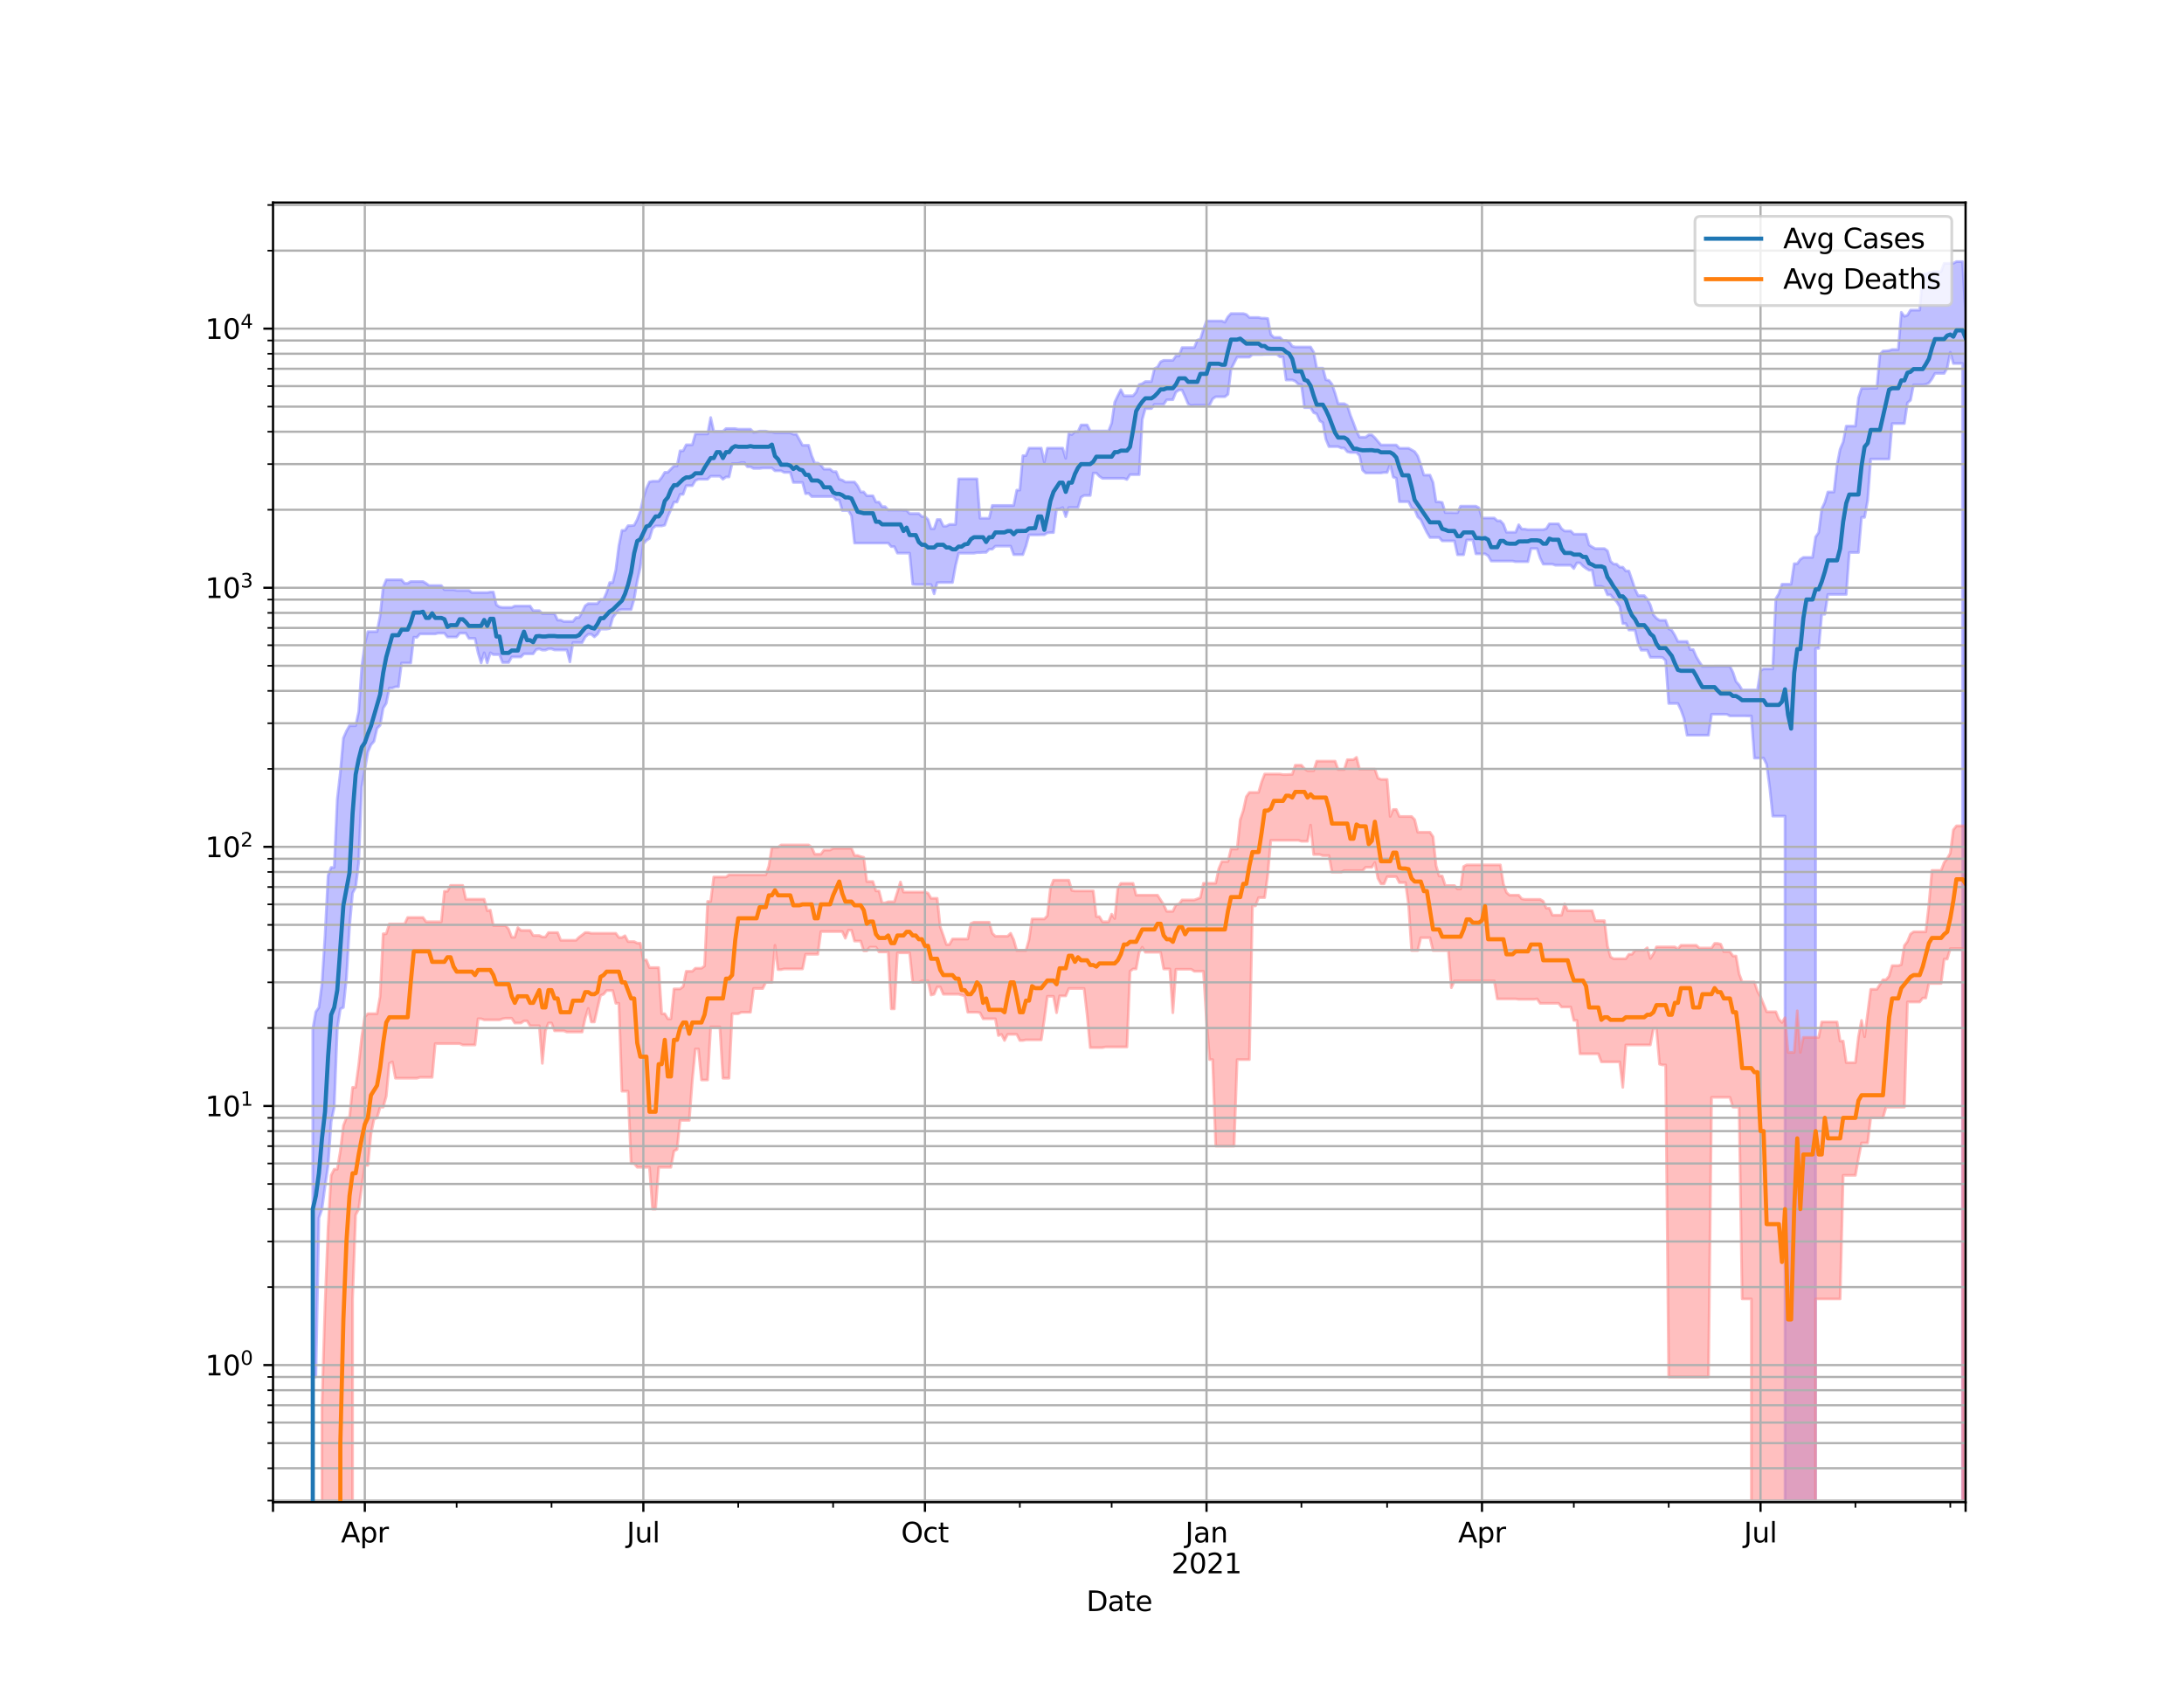<?xml version="1.0" encoding="utf-8" standalone="no"?>
<!DOCTYPE svg PUBLIC "-//W3C//DTD SVG 1.1//EN"
  "http://www.w3.org/Graphics/SVG/1.1/DTD/svg11.dtd">
<svg height="612pt" version="1.1" viewBox="0 0 792 612" width="792pt" xmlns="http://www.w3.org/2000/svg" xmlns:xlink="http://www.w3.org/1999/xlink">
 <defs>
  <style type="text/css">*{stroke-linecap:butt;stroke-linejoin:round;}</style>
 </defs>
 <g id="figure_1">
  <g id="patch_1">
   <path d="M 0 612 
L 792 612 
L 792 0 
L 0 0 
z
" style="fill:#ffffff;"/>
  </g>
  <g id="axes_1">
   <g id="patch_2">
    <path d="M 99 544.68 
L 712.8 544.68 
L 712.8 73.44 
L 99 73.44 
z
" style="fill:#ffffff;"/>
   </g>
   <g id="PolyCollection_1">
    <path clip-path="url(#p68e2955192)" d="M 99 94449.299 
L 99 94449.299 
L 100.11 94449.299 
L 101.22 94449.299 
L 102.33 94449.299 
L 103.44 94449.299 
L 104.55 94449.299 
L 105.66 94449.299 
L 106.77 94449.299 
L 107.88 94449.299 
L 108.99 94449.299 
L 110.099 94449.299 
L 111.209 94449.299 
L 112.319 94449.299 
L 113.429 373.15 
L 114.539 366.86 
L 115.649 365.3 
L 116.759 356.743 
L 117.869 339.379 
L 118.979 317.416 
L 120.089 314.524 
L 121.199 314.524 
L 122.309 289.796 
L 123.419 280.028 
L 124.529 267.612 
L 125.639 265.085 
L 126.749 263.134 
L 127.859 263.134 
L 128.969 263.134 
L 130.078 258.007 
L 131.188 241.84 
L 132.298 233.364 
L 133.408 229.019 
L 134.518 229.019 
L 135.628 229.019 
L 136.738 229.019 
L 137.848 223.236 
L 138.958 212.967 
L 140.068 210.231 
L 141.178 210.231 
L 142.288 210.231 
L 143.398 210.231 
L 144.508 210.231 
L 145.618 210.231 
L 146.728 211.506 
L 147.838 211.506 
L 148.948 210.848 
L 150.058 210.848 
L 151.167 210.848 
L 152.277 210.848 
L 153.387 210.848 
L 154.497 211.506 
L 155.607 212.322 
L 156.717 212.322 
L 157.827 212.322 
L 158.937 212.322 
L 160.047 212.322 
L 161.157 213.822 
L 162.267 213.822 
L 163.377 213.822 
L 164.487 213.822 
L 165.597 214.084 
L 166.707 214.084 
L 167.817 214.084 
L 168.927 214.084 
L 170.037 214.084 
L 171.146 214.869 
L 172.256 214.869 
L 173.366 214.869 
L 174.476 214.869 
L 175.586 214.869 
L 176.696 214.869 
L 177.806 214.678 
L 178.916 214.678 
L 180.026 219.339 
L 181.136 220.073 
L 182.246 220.248 
L 183.356 220.248 
L 184.466 220.248 
L 185.576 220.248 
L 186.686 219.741 
L 187.796 219.741 
L 188.906 219.741 
L 190.016 219.741 
L 191.125 219.741 
L 192.235 219.741 
L 193.345 221.406 
L 194.455 221.406 
L 195.565 221.406 
L 196.675 222.506 
L 197.785 222.506 
L 198.895 222.506 
L 200.005 222.506 
L 201.115 222.506 
L 202.225 224.852 
L 203.335 224.852 
L 204.445 225.351 
L 205.555 225.351 
L 206.665 225.351 
L 207.775 225.351 
L 208.885 223.917 
L 209.995 223.917 
L 211.105 222.01 
L 212.214 219.649 
L 213.324 218.872 
L 214.434 218.872 
L 215.544 218.872 
L 216.654 218.872 
L 217.764 217.359 
L 218.874 217.359 
L 219.984 214.848 
L 221.094 211.24 
L 222.204 211.24 
L 223.314 206.655 
L 224.424 197.953 
L 225.534 192.318 
L 226.644 192.318 
L 227.754 190.605 
L 228.864 190.605 
L 229.974 190.457 
L 231.084 188.362 
L 232.193 185.39 
L 233.303 180.552 
L 234.413 177.095 
L 235.523 174.726 
L 236.633 174.493 
L 237.743 174.493 
L 238.853 174.493 
L 239.963 173.109 
L 241.073 171.258 
L 242.183 171.258 
L 243.293 170.101 
L 244.403 168.976 
L 245.513 168.976 
L 246.623 163.46 
L 247.733 163.46 
L 248.843 161.28 
L 249.953 161.28 
L 251.063 161.28 
L 252.173 157.349 
L 253.282 157.349 
L 254.392 157.349 
L 255.502 157.349 
L 256.612 157.349 
L 257.722 151.398 
L 258.832 156.402 
L 259.942 156.402 
L 261.052 156.402 
L 262.162 156.402 
L 263.272 155.402 
L 264.382 155.402 
L 265.492 155.402 
L 266.602 155.402 
L 267.712 155.629 
L 268.822 155.629 
L 269.932 155.629 
L 271.042 155.629 
L 272.152 155.629 
L 273.261 156.768 
L 274.371 156.636 
L 275.481 156.326 
L 276.591 156.326 
L 277.701 156.326 
L 278.811 156.636 
L 279.921 156.636 
L 281.031 156.926 
L 282.141 156.926 
L 283.251 156.926 
L 284.361 156.926 
L 285.471 156.926 
L 286.581 156.926 
L 287.691 157.454 
L 288.801 157.454 
L 289.911 159.429 
L 291.021 161.458 
L 292.131 161.458 
L 293.241 161.458 
L 294.35 165.232 
L 295.46 167.909 
L 296.57 167.909 
L 297.68 168.621 
L 298.79 170.112 
L 299.9 170.112 
L 301.01 170.112 
L 302.12 171.023 
L 303.23 171.023 
L 304.34 173.743 
L 305.45 174.094 
L 306.56 174.779 
L 307.67 174.779 
L 308.78 174.779 
L 309.89 174.779 
L 311 176.156 
L 312.11 178.371 
L 313.22 178.371 
L 314.329 179.761 
L 315.439 179.761 
L 316.549 179.761 
L 317.659 182.057 
L 318.769 182.057 
L 319.879 183.704 
L 320.989 183.704 
L 322.099 184.951 
L 323.209 184.951 
L 324.319 184.951 
L 325.429 184.951 
L 326.539 184.951 
L 327.649 185.031 
L 328.759 185.031 
L 329.869 186.234 
L 330.979 186.234 
L 332.089 186.234 
L 333.199 186.234 
L 334.308 187.304 
L 335.418 187.304 
L 336.528 188.38 
L 337.638 191.713 
L 338.748 191.713 
L 339.858 188.38 
L 340.968 188.38 
L 342.078 190.774 
L 343.188 190.774 
L 344.298 190.168 
L 345.408 190.168 
L 346.518 190.168 
L 347.628 173.637 
L 348.738 173.637 
L 349.848 173.637 
L 350.958 173.637 
L 352.068 173.637 
L 353.178 173.637 
L 354.288 173.637 
L 355.397 187.917 
L 356.507 187.917 
L 357.617 187.917 
L 358.727 187.917 
L 359.837 183.262 
L 360.947 183.262 
L 362.057 183.262 
L 363.167 183.262 
L 364.277 183.262 
L 365.387 183.262 
L 366.497 183.262 
L 367.607 183.262 
L 368.717 177.721 
L 369.827 177.721 
L 370.937 165.21 
L 372.047 165.21 
L 373.157 162.484 
L 374.267 162.484 
L 375.376 162.484 
L 376.486 162.484 
L 377.596 162.484 
L 378.706 167.55 
L 379.816 162.484 
L 380.926 162.484 
L 382.036 162.484 
L 383.146 162.484 
L 384.256 162.484 
L 385.366 162.484 
L 386.476 166.179 
L 387.586 157.23 
L 388.696 157.561 
L 389.806 156.526 
L 390.916 156.526 
L 392.026 154.089 
L 393.136 154.089 
L 394.246 154.089 
L 395.356 156.289 
L 396.465 156.289 
L 397.575 156.289 
L 398.685 156.289 
L 399.795 156.289 
L 400.905 156.289 
L 402.015 156.289 
L 403.125 153.432 
L 404.235 145.846 
L 405.345 143.508 
L 406.455 141.309 
L 407.565 143.508 
L 408.675 143.508 
L 409.785 143.508 
L 410.895 143.508 
L 412.005 142.239 
L 413.115 139.459 
L 414.225 139.115 
L 415.335 138.348 
L 416.444 138.348 
L 417.554 138.348 
L 418.664 133.66 
L 419.774 133.071 
L 420.884 131.163 
L 421.994 130.665 
L 423.104 130.665 
L 424.214 130.665 
L 425.324 130.665 
L 426.434 129.056 
L 427.544 129.056 
L 428.654 126.032 
L 429.764 126.032 
L 430.874 126.032 
L 431.984 126.032 
L 433.094 126.032 
L 434.204 123.34 
L 435.314 122.929 
L 436.424 119.355 
L 437.533 116.384 
L 438.643 116.384 
L 439.753 116.384 
L 440.863 116.384 
L 441.973 116.384 
L 443.083 116.384 
L 444.193 116.822 
L 445.303 114.871 
L 446.413 113.693 
L 447.523 113.693 
L 448.633 113.693 
L 449.743 113.693 
L 450.853 113.693 
L 451.963 114.036 
L 453.073 115.114 
L 454.183 115.114 
L 455.293 115.114 
L 456.403 115.114 
L 457.512 115.371 
L 458.622 115.371 
L 459.732 115.483 
L 460.842 121.256 
L 461.952 122.352 
L 463.062 122.352 
L 464.172 122.352 
L 465.282 123.454 
L 466.392 123.454 
L 467.502 123.948 
L 468.612 125.566 
L 469.722 125.827 
L 470.832 125.827 
L 471.942 125.827 
L 473.052 125.827 
L 474.162 125.827 
L 475.272 125.827 
L 476.382 127.673 
L 477.492 133.485 
L 478.601 133.485 
L 479.711 133.485 
L 480.821 137.71 
L 481.931 137.934 
L 483.041 139.319 
L 484.151 142.621 
L 485.261 146.377 
L 486.371 146.377 
L 487.481 146.377 
L 488.591 147 
L 489.701 150.564 
L 490.811 153.341 
L 491.921 156.38 
L 493.031 158.517 
L 494.141 158.517 
L 495.251 158.517 
L 496.361 157.68 
L 497.471 157.68 
L 498.58 158.72 
L 499.69 160.068 
L 500.8 161.357 
L 501.91 161.357 
L 503.02 161.357 
L 504.13 161.357 
L 505.24 161.357 
L 506.35 161.357 
L 507.46 162.522 
L 508.57 162.522 
L 509.68 162.522 
L 510.79 162.522 
L 511.9 163.113 
L 513.01 163.764 
L 514.12 165.338 
L 515.23 168.541 
L 516.34 172.265 
L 517.45 172.265 
L 518.559 172.265 
L 519.669 174.907 
L 520.779 181.973 
L 521.889 181.973 
L 522.999 182.19 
L 524.109 185.872 
L 525.219 185.872 
L 526.329 185.872 
L 527.439 185.897 
L 528.549 185.897 
L 529.659 183.524 
L 530.769 183.524 
L 531.879 183.524 
L 532.989 183.524 
L 534.099 183.524 
L 535.209 183.524 
L 536.319 184.133 
L 537.429 187.827 
L 538.539 187.827 
L 539.648 187.827 
L 540.758 187.827 
L 541.868 187.827 
L 542.978 188.845 
L 544.088 188.845 
L 545.198 190.042 
L 546.308 192.991 
L 547.418 192.991 
L 548.528 192.991 
L 549.638 192.991 
L 550.748 190.27 
L 551.858 191.851 
L 552.968 191.851 
L 554.078 192.062 
L 555.188 192.055 
L 556.298 192.055 
L 557.408 192.055 
L 558.518 192.055 
L 559.627 192.055 
L 560.737 191.72 
L 561.847 189.943 
L 562.957 189.943 
L 564.067 189.943 
L 565.177 189.943 
L 566.287 191.72 
L 567.397 192.552 
L 568.507 192.552 
L 569.617 192.552 
L 570.727 193.677 
L 571.837 193.677 
L 572.947 193.677 
L 574.057 193.677 
L 575.167 193.677 
L 576.277 197.611 
L 577.387 198.32 
L 578.497 198.912 
L 579.607 198.912 
L 580.716 198.912 
L 581.826 198.912 
L 582.936 199.733 
L 584.046 203.522 
L 585.156 204.521 
L 586.266 204.571 
L 587.376 205.651 
L 588.486 205.651 
L 589.596 207.04 
L 590.706 207.04 
L 591.816 210.247 
L 592.926 213.627 
L 594.036 215.957 
L 595.146 215.957 
L 596.256 215.957 
L 597.366 217.255 
L 598.476 219.373 
L 599.586 222.939 
L 600.695 224.183 
L 601.805 224.912 
L 602.915 224.912 
L 604.025 224.912 
L 605.135 227.978 
L 606.245 228.534 
L 607.355 230.335 
L 608.465 232.587 
L 609.575 232.587 
L 610.685 232.587 
L 611.795 232.587 
L 612.905 235.531 
L 614.015 235.531 
L 615.125 238.091 
L 616.235 239.978 
L 617.345 241.618 
L 618.455 241.618 
L 619.565 241.618 
L 620.675 241.618 
L 621.784 241.569 
L 622.894 241.569 
L 624.004 241.569 
L 625.114 241.569 
L 626.224 241.569 
L 627.334 241.569 
L 628.444 243.809 
L 629.554 247.117 
L 630.664 248.366 
L 631.774 250.187 
L 632.884 250.187 
L 633.994 250.187 
L 635.104 250.187 
L 636.214 250.187 
L 637.324 250.187 
L 638.434 243.173 
L 639.544 242.539 
L 640.654 242.539 
L 641.763 242.539 
L 642.873 242.539 
L 643.983 217.043 
L 645.093 215.25 
L 646.203 211.837 
L 647.313 211.837 
L 648.423 211.837 
L 649.533 211.837 
L 650.643 204.393 
L 651.753 204.393 
L 652.863 202.822 
L 653.973 202.102 
L 655.083 202.102 
L 656.193 202.102 
L 657.303 202.102 
L 658.413 194.708 
L 659.523 193.11 
L 660.633 184.5 
L 661.742 182.164 
L 662.852 178.402 
L 663.962 178.402 
L 665.072 178.402 
L 666.182 168.583 
L 667.292 162.903 
L 668.402 160.257 
L 669.512 154.507 
L 670.622 154.507 
L 671.732 154.507 
L 672.842 154.507 
L 673.952 144.206 
L 675.062 140.833 
L 676.172 140.833 
L 677.282 140.833 
L 678.392 140.75 
L 679.502 140.75 
L 680.612 140.75 
L 681.722 128.568 
L 682.831 127.283 
L 683.941 127.243 
L 685.051 127.116 
L 686.161 126.743 
L 687.271 126.743 
L 688.381 126.743 
L 689.491 113.241 
L 690.601 114.699 
L 691.711 114.292 
L 692.821 112.441 
L 693.931 112.441 
L 695.041 112.441 
L 696.151 112.441 
L 697.261 99.419 
L 698.371 99.419 
L 699.481 98.885 
L 700.591 98.715 
L 701.701 98.491 
L 702.81 98.491 
L 703.92 98.491 
L 705.03 95.463 
L 706.14 95.463 
L 707.25 95.463 
L 708.36 95.463 
L 709.47 94.86 
L 710.58 94.86 
L 711.69 94.86 
L 712.8 113.653 
L 712.8 94449.299 
L 712.8 94449.299 
L 711.69 131.806 
L 710.58 131.806 
L 709.47 131.806 
L 708.36 131.806 
L 707.25 127.726 
L 706.14 133.404 
L 705.03 135.394 
L 703.92 135.394 
L 702.81 135.394 
L 701.701 135.394 
L 700.591 137.393 
L 699.481 138.867 
L 698.371 139.376 
L 697.261 139.539 
L 696.151 139.539 
L 695.041 139.539 
L 693.931 139.539 
L 692.821 145.127 
L 691.711 146.06 
L 690.601 153.578 
L 689.491 153.578 
L 688.381 153.578 
L 687.271 153.578 
L 686.161 153.578 
L 685.051 166.436 
L 683.941 166.436 
L 682.831 166.436 
L 681.722 166.436 
L 680.612 166.436 
L 679.502 166.436 
L 678.392 166.436 
L 677.282 181.369 
L 676.172 187.589 
L 675.062 187.589 
L 673.952 200.328 
L 672.842 200.328 
L 671.732 200.328 
L 670.622 200.328 
L 669.512 215.539 
L 668.402 215.539 
L 667.292 215.539 
L 666.182 215.539 
L 665.072 215.539 
L 663.962 215.539 
L 662.852 215.539 
L 661.742 222.722 
L 660.633 222.722 
L 659.523 235.116 
L 658.413 235.116 
L 657.303 94449.299 
L 656.193 94449.299 
L 655.083 94449.299 
L 653.973 94449.299 
L 652.863 94449.299 
L 651.753 94449.299 
L 650.643 94449.299 
L 649.533 94449.299 
L 648.423 94449.299 
L 647.313 295.926 
L 646.203 295.926 
L 645.093 295.926 
L 643.983 295.926 
L 642.873 295.926 
L 641.763 285.561 
L 640.654 277.185 
L 639.544 274.878 
L 638.434 274.878 
L 637.324 274.878 
L 636.214 274.878 
L 635.104 259.607 
L 633.994 259.607 
L 632.884 259.582 
L 631.774 259.582 
L 630.664 259.582 
L 629.554 259.582 
L 628.444 259.582 
L 627.334 259.582 
L 626.224 259.012 
L 625.114 258.987 
L 624.004 258.987 
L 622.894 258.987 
L 621.784 258.987 
L 620.675 258.987 
L 619.565 266.57 
L 618.455 266.57 
L 617.345 266.57 
L 616.235 266.57 
L 615.125 266.57 
L 614.015 266.57 
L 612.905 266.57 
L 611.795 266.57 
L 610.685 260.484 
L 609.575 257.398 
L 608.465 255.074 
L 607.355 255.074 
L 606.245 255.074 
L 605.135 255.074 
L 604.025 239.484 
L 602.915 238.408 
L 601.805 238.325 
L 600.695 238.325 
L 599.586 238.325 
L 598.476 238.325 
L 597.366 235.751 
L 596.256 235.751 
L 595.146 235.751 
L 594.036 233.236 
L 592.926 228.492 
L 591.816 228.439 
L 590.706 228.439 
L 589.596 226.101 
L 588.486 226.101 
L 587.376 219.972 
L 586.266 218.187 
L 585.156 217.03 
L 584.046 215.686 
L 582.936 215.686 
L 581.826 213.094 
L 580.716 212.611 
L 579.607 212.611 
L 578.497 212.611 
L 577.387 206.753 
L 576.277 206.753 
L 575.167 206.098 
L 574.057 205.285 
L 572.947 204.104 
L 571.837 204.104 
L 570.727 206.136 
L 569.617 204.947 
L 568.507 204.947 
L 567.397 204.947 
L 566.287 204.947 
L 565.177 204.947 
L 564.067 204.947 
L 562.957 204.561 
L 561.847 204.561 
L 560.737 204.561 
L 559.627 204.561 
L 558.518 202.302 
L 557.408 198.898 
L 556.298 198.898 
L 555.188 198.898 
L 554.078 203.677 
L 552.968 203.677 
L 551.858 203.677 
L 550.748 203.677 
L 549.638 203.677 
L 548.528 203.442 
L 547.418 203.442 
L 546.308 203.442 
L 545.198 203.442 
L 544.088 203.442 
L 542.978 203.442 
L 541.868 203.442 
L 540.758 203.442 
L 539.648 201.517 
L 538.539 200.808 
L 537.429 200.808 
L 536.319 200.808 
L 535.209 200.808 
L 534.099 195.775 
L 532.989 195.775 
L 531.879 195.775 
L 530.769 201.151 
L 529.659 201.151 
L 528.549 201.151 
L 527.439 196.131 
L 526.329 196.131 
L 525.219 196.131 
L 524.109 196.131 
L 522.999 196.131 
L 521.889 194.891 
L 520.779 194.891 
L 519.669 194.891 
L 518.559 194.891 
L 517.45 193.071 
L 516.34 190.817 
L 515.23 188.462 
L 514.12 187.423 
L 513.01 184.762 
L 511.9 184.159 
L 510.79 181.91 
L 509.68 181.91 
L 508.57 181.91 
L 507.46 181.91 
L 506.35 173.394 
L 505.24 172.994 
L 504.13 168.338 
L 503.02 171.312 
L 501.91 171.312 
L 500.8 171.5 
L 499.69 171.5 
L 498.58 171.5 
L 497.471 171.5 
L 496.361 171.5 
L 495.251 171.5 
L 494.141 170.508 
L 493.031 165.246 
L 491.921 164.059 
L 490.811 164.059 
L 489.701 164.059 
L 488.591 163.806 
L 487.481 162.458 
L 486.371 162.458 
L 485.261 161.94 
L 484.151 161.94 
L 483.041 161.94 
L 481.931 161.94 
L 480.821 159.287 
L 479.711 153.273 
L 478.601 152.592 
L 477.492 150.049 
L 476.382 149.631 
L 475.272 147.81 
L 474.162 147.81 
L 473.052 147.81 
L 471.942 139.48 
L 470.832 139.316 
L 469.722 138.212 
L 468.612 137.785 
L 467.502 137.785 
L 466.392 137.785 
L 465.282 129.409 
L 464.172 129.409 
L 463.062 128.49 
L 461.952 128.49 
L 460.842 128.49 
L 459.732 128.49 
L 458.622 128.49 
L 457.512 128.563 
L 456.403 128.563 
L 455.293 128.563 
L 454.183 128.563 
L 453.073 129.495 
L 451.963 129.495 
L 450.853 129.495 
L 449.743 129.495 
L 448.633 129.495 
L 447.523 131.657 
L 446.413 133.847 
L 445.303 142.967 
L 444.193 143.866 
L 443.083 143.866 
L 441.973 143.866 
L 440.863 143.866 
L 439.753 144.622 
L 438.643 146.862 
L 437.533 146.862 
L 436.424 146.862 
L 435.314 146.862 
L 434.204 146.862 
L 433.094 146.862 
L 431.984 147.067 
L 430.874 146.489 
L 429.764 143.843 
L 428.654 141.421 
L 427.544 141.421 
L 426.434 142.208 
L 425.324 144.933 
L 424.214 144.933 
L 423.104 144.976 
L 421.994 146.622 
L 420.884 146.622 
L 419.774 146.622 
L 418.664 146.622 
L 417.554 148.132 
L 416.444 148.132 
L 415.335 148.132 
L 414.225 152.108 
L 413.115 172.094 
L 412.005 172.094 
L 410.895 172.094 
L 409.785 172.094 
L 408.675 173.858 
L 407.565 173.453 
L 406.455 173.453 
L 405.345 173.453 
L 404.235 173.453 
L 403.125 173.453 
L 402.015 173.453 
L 400.905 173.453 
L 399.795 173.453 
L 398.685 172.723 
L 397.575 171.526 
L 396.465 171.526 
L 395.356 179.653 
L 394.246 179.653 
L 393.136 179.653 
L 392.026 180.303 
L 390.916 184.017 
L 389.806 184.017 
L 388.696 184.017 
L 387.586 184.017 
L 386.476 187.345 
L 385.366 184.017 
L 384.256 184.571 
L 383.146 184.571 
L 382.036 193.113 
L 380.926 193.113 
L 379.816 193.206 
L 378.706 193.905 
L 377.596 193.905 
L 376.486 193.949 
L 375.376 193.949 
L 374.267 193.949 
L 373.157 193.949 
L 372.047 198.026 
L 370.937 201.102 
L 369.827 201.102 
L 368.717 201.102 
L 367.607 201.102 
L 366.497 198.026 
L 365.387 198.026 
L 364.277 198.026 
L 363.167 198.026 
L 362.057 198.026 
L 360.947 198.046 
L 359.837 199.126 
L 358.727 199.126 
L 357.617 200.289 
L 356.507 200.289 
L 355.397 200.382 
L 354.288 200.382 
L 353.178 200.591 
L 352.068 200.591 
L 350.958 200.591 
L 349.848 200.591 
L 348.738 200.591 
L 347.628 200.591 
L 346.518 205.097 
L 345.408 211.209 
L 344.298 211.209 
L 343.188 211.209 
L 342.078 211.209 
L 340.968 211.209 
L 339.858 211.283 
L 338.748 215.319 
L 337.638 211.955 
L 336.528 211.955 
L 335.418 211.955 
L 334.308 211.955 
L 333.199 211.955 
L 332.089 211.955 
L 330.979 211.841 
L 329.869 200.564 
L 328.759 200.564 
L 327.649 200.564 
L 326.539 200.564 
L 325.429 200.564 
L 324.319 198.207 
L 323.209 198.207 
L 322.099 196.914 
L 320.989 196.914 
L 319.879 196.914 
L 318.769 196.914 
L 317.659 196.914 
L 316.549 196.914 
L 315.439 196.914 
L 314.329 196.914 
L 313.22 196.914 
L 312.11 196.914 
L 311 196.914 
L 309.89 196.914 
L 308.78 187.066 
L 307.67 185.124 
L 306.56 185.124 
L 305.45 185.124 
L 304.34 181.262 
L 303.23 181.262 
L 302.12 180.048 
L 301.01 180.048 
L 299.9 180.048 
L 298.79 180.048 
L 297.68 180.048 
L 296.57 180.048 
L 295.46 180.048 
L 294.35 180.048 
L 293.241 178.873 
L 292.131 179.016 
L 291.021 174.931 
L 289.911 174.931 
L 288.801 174.931 
L 287.691 174.931 
L 286.581 171.281 
L 285.471 171.281 
L 284.361 171.281 
L 283.251 170.706 
L 282.141 170.706 
L 281.031 170.706 
L 279.921 169.692 
L 278.811 169.692 
L 277.701 169.692 
L 276.591 169.692 
L 275.481 169.857 
L 274.371 169.857 
L 273.261 169.857 
L 272.152 169.264 
L 271.042 169.264 
L 269.932 167.726 
L 268.822 167.726 
L 267.712 168.088 
L 266.602 168.088 
L 265.492 168.088 
L 264.382 172.947 
L 263.272 172.947 
L 262.162 173.764 
L 261.052 172.66 
L 259.942 172.66 
L 258.832 172.66 
L 257.722 172.66 
L 256.612 173.764 
L 255.502 173.764 
L 254.392 173.764 
L 253.282 173.764 
L 252.173 174.231 
L 251.063 176.1 
L 249.953 176.1 
L 248.843 176.1 
L 247.733 179.242 
L 246.623 179.242 
L 245.513 182.049 
L 244.403 182.049 
L 243.293 184.747 
L 242.183 187.314 
L 241.073 190.401 
L 239.963 190.704 
L 238.853 190.704 
L 237.743 190.704 
L 236.633 191.604 
L 235.523 195.253 
L 234.413 195.97 
L 233.303 197.211 
L 232.193 205.726 
L 231.084 210.706 
L 229.974 217.146 
L 228.864 221.018 
L 227.754 221.018 
L 226.644 221.018 
L 225.534 221.018 
L 224.424 221.192 
L 223.314 222.49 
L 222.204 223.981 
L 221.094 227.902 
L 219.984 228.095 
L 218.874 228.095 
L 217.764 228.095 
L 216.654 229.976 
L 215.544 230.924 
L 214.434 229.976 
L 213.324 229.976 
L 212.214 230.969 
L 211.105 233.01 
L 209.995 233.01 
L 208.885 233.01 
L 207.775 233.01 
L 206.665 240.009 
L 205.555 235.666 
L 204.445 235.666 
L 203.335 235.666 
L 202.225 235.666 
L 201.115 235.666 
L 200.005 235.278 
L 198.895 235.278 
L 197.785 235.73 
L 196.675 235.73 
L 195.565 235.278 
L 194.455 235.51 
L 193.345 237.073 
L 192.235 237.073 
L 191.125 237.073 
L 190.016 237.073 
L 188.906 238.196 
L 187.796 238.196 
L 186.686 238.196 
L 185.576 238.196 
L 184.466 240.215 
L 183.356 240.215 
L 182.246 240.215 
L 181.136 237.353 
L 180.026 237.353 
L 178.916 237.353 
L 177.806 236.693 
L 176.696 240.382 
L 175.586 236.693 
L 174.476 240.382 
L 173.366 236.693 
L 172.256 231.477 
L 171.146 231.477 
L 170.037 231.477 
L 168.927 229.577 
L 167.817 229.577 
L 166.707 229.577 
L 165.597 230.975 
L 164.487 230.975 
L 163.377 230.975 
L 162.267 230.975 
L 161.157 229.577 
L 160.047 229.577 
L 158.937 229.577 
L 157.827 229.853 
L 156.717 229.853 
L 155.607 229.853 
L 154.497 229.853 
L 153.387 229.853 
L 152.277 229.853 
L 151.167 231.121 
L 150.058 231.032 
L 148.948 240.405 
L 147.838 240.405 
L 146.728 240.405 
L 145.618 240.405 
L 144.508 249.039 
L 143.398 249.039 
L 142.288 249.465 
L 141.178 249.465 
L 140.068 255.029 
L 138.958 256.763 
L 137.848 262.996 
L 136.738 264.105 
L 135.628 268.824 
L 134.518 270.057 
L 133.408 272.659 
L 132.298 279.195 
L 131.188 285.201 
L 130.078 312.704 
L 128.969 321.739 
L 127.859 323.838 
L 126.749 336.093 
L 125.639 354.595 
L 124.529 365.3 
L 123.419 365.813 
L 122.309 372.944 
L 121.199 401.433 
L 120.089 406.705 
L 118.979 422.552 
L 117.869 430.13 
L 116.759 438.411 
L 115.649 441.592 
L 114.539 499.276 
L 113.429 499.276 
L 112.319 94449.299 
L 111.209 94449.299 
L 110.099 94449.299 
L 108.99 94449.299 
L 107.88 94449.299 
L 106.77 94449.299 
L 105.66 94449.299 
L 104.55 94449.299 
L 103.44 94449.299 
L 102.33 94449.299 
L 101.22 94449.299 
L 100.11 94449.299 
L 99 94449.299 
z
" style="fill:#8080ff;fill-opacity:0.5;stroke:#8080ff;stroke-opacity:0.5;"/>
   </g>
   <g id="PolyCollection_2">
    <path clip-path="url(#p68e2955192)" d="M 99 94449.299 
L 99 94449.299 
L 100.11 94449.299 
L 101.22 94449.299 
L 102.33 94449.299 
L 103.44 94449.299 
L 104.55 94449.299 
L 105.66 94449.299 
L 106.77 94449.299 
L 107.88 94449.299 
L 108.99 94449.299 
L 110.099 94449.299 
L 111.209 94449.299 
L 112.319 94449.299 
L 113.429 94449.299 
L 114.539 94449.299 
L 115.649 94449.299 
L 116.759 509.531 
L 117.869 473.325 
L 118.979 445.042 
L 120.089 426.165 
L 121.199 423.959 
L 122.309 423.959 
L 123.419 417.364 
L 124.529 408.137 
L 125.639 405.322 
L 126.749 405.322 
L 127.859 394.269 
L 128.969 394.269 
L 130.078 386.144 
L 131.188 375.921 
L 132.298 368.665 
L 133.408 367.572 
L 134.518 367.572 
L 135.628 367.572 
L 136.738 367.572 
L 137.848 361.257 
L 138.958 338.577 
L 140.068 338.577 
L 141.178 335.026 
L 142.288 335.026 
L 143.398 335.026 
L 144.508 335.026 
L 145.618 335.026 
L 146.728 335.026 
L 147.838 332.667 
L 148.948 332.667 
L 150.058 332.667 
L 151.167 332.667 
L 152.277 332.667 
L 153.387 332.667 
L 154.497 334.225 
L 155.607 334.225 
L 156.717 334.225 
L 157.827 334.225 
L 158.937 334.225 
L 160.047 334.225 
L 161.157 323.166 
L 162.267 323.166 
L 163.377 321.043 
L 164.487 321.043 
L 165.597 321.043 
L 166.707 321.043 
L 167.817 321.043 
L 168.927 326.051 
L 170.037 326.051 
L 171.146 326.051 
L 172.256 326.051 
L 173.366 326.051 
L 174.476 326.051 
L 175.586 326.051 
L 176.696 330.22 
L 177.806 330.005 
L 178.916 335.597 
L 180.026 335.597 
L 181.136 335.597 
L 182.246 335.597 
L 183.356 335.597 
L 184.466 336.932 
L 185.576 339.832 
L 186.686 339.832 
L 187.796 336.343 
L 188.906 337.359 
L 190.016 337.359 
L 191.125 337.359 
L 192.235 337.359 
L 193.345 339.2 
L 194.455 339.2 
L 195.565 339.2 
L 196.675 339.741 
L 197.785 339.741 
L 198.895 338.137 
L 200.005 338.137 
L 201.115 338.137 
L 202.225 338.137 
L 203.335 340.94 
L 204.445 340.94 
L 205.555 340.94 
L 206.665 340.94 
L 207.775 340.94 
L 208.885 340.94 
L 209.995 339.832 
L 211.105 339.021 
L 212.214 338.137 
L 213.324 338.137 
L 214.434 338.4 
L 215.544 338.4 
L 216.654 338.4 
L 217.764 338.4 
L 218.874 338.4 
L 219.984 338.4 
L 221.094 338.4 
L 222.204 338.4 
L 223.314 338.4 
L 224.424 339.923 
L 225.534 339.923 
L 226.644 339.289 
L 227.754 341.411 
L 228.864 341.411 
L 229.974 341.411 
L 231.084 341.983 
L 232.193 341.983 
L 233.303 348.081 
L 234.413 348.081 
L 235.523 350.849 
L 236.633 350.849 
L 237.743 350.849 
L 238.853 350.849 
L 239.963 367.572 
L 241.073 367.572 
L 242.183 369.411 
L 243.293 369.411 
L 244.403 358.575 
L 245.513 358.575 
L 246.623 358.575 
L 247.733 357.719 
L 248.843 352.183 
L 249.953 352.183 
L 251.063 352.183 
L 252.173 351.088 
L 253.282 351.088 
L 254.392 351.088 
L 255.502 350.256 
L 256.612 326.838 
L 257.722 326.838 
L 258.832 317.999 
L 259.942 317.999 
L 261.052 317.999 
L 262.162 317.999 
L 263.272 317.999 
L 264.382 317.206 
L 265.492 317.206 
L 266.602 317.206 
L 267.712 317.206 
L 268.822 317.206 
L 269.932 317.206 
L 271.042 317.206 
L 272.152 317.206 
L 273.261 317.206 
L 274.371 317.206 
L 275.481 317.206 
L 276.591 317.206 
L 277.701 317.206 
L 278.811 314.037 
L 279.921 307.232 
L 281.031 307.232 
L 282.141 307.232 
L 283.251 306.38 
L 284.361 306.38 
L 285.471 306.38 
L 286.581 306.38 
L 287.691 306.38 
L 288.801 306.38 
L 289.911 306.38 
L 291.021 306.38 
L 292.131 306.38 
L 293.241 306.38 
L 294.35 307.232 
L 295.46 309.723 
L 296.57 309.723 
L 297.68 309.723 
L 298.79 308.227 
L 299.9 308.227 
L 301.01 308.227 
L 302.12 307.602 
L 303.23 307.602 
L 304.34 307.602 
L 305.45 307.602 
L 306.56 307.602 
L 307.67 307.602 
L 308.78 307.602 
L 309.89 310.205 
L 311 310.205 
L 312.11 310.604 
L 313.22 310.872 
L 314.329 319.631 
L 315.439 319.631 
L 316.549 319.631 
L 317.659 323.046 
L 318.769 323.046 
L 319.879 327.371 
L 320.989 327.371 
L 322.099 326.971 
L 323.209 326.971 
L 324.319 326.971 
L 325.429 323.47 
L 326.539 319.798 
L 327.649 323.47 
L 328.759 323.47 
L 329.869 323.47 
L 330.979 323.47 
L 332.089 323.47 
L 333.199 323.47 
L 334.308 323.47 
L 335.418 323.47 
L 336.528 323.838 
L 337.638 325.727 
L 338.748 325.727 
L 339.858 325.727 
L 340.968 336.093 
L 342.078 339.2 
L 343.188 342.466 
L 344.298 342.466 
L 345.408 340.475 
L 346.518 340.475 
L 347.628 340.475 
L 348.738 340.475 
L 349.848 340.475 
L 350.958 340.475 
L 352.068 334.865 
L 353.178 334.384 
L 354.288 334.384 
L 355.397 334.384 
L 356.507 334.384 
L 357.617 334.384 
L 358.727 334.384 
L 359.837 338.4 
L 360.947 339.47 
L 362.057 339.47 
L 363.167 339.47 
L 364.277 339.47 
L 365.387 339.47 
L 366.497 338.4 
L 367.607 340.753 
L 368.717 344.661 
L 369.827 344.661 
L 370.937 344.661 
L 372.047 344.661 
L 373.157 340.753 
L 374.267 333.205 
L 375.376 333.205 
L 376.486 333.205 
L 377.596 333.205 
L 378.706 333.205 
L 379.816 332.06 
L 380.926 322.032 
L 382.036 319.135 
L 383.146 319.135 
L 384.256 319.135 
L 385.366 319.135 
L 386.476 319.135 
L 387.586 319.135 
L 388.696 322.865 
L 389.806 323.046 
L 390.916 323.046 
L 392.026 323.046 
L 393.136 323.046 
L 394.246 323.046 
L 395.356 323.046 
L 396.465 323.046 
L 397.575 332.362 
L 398.685 332.362 
L 399.795 334.225 
L 400.905 334.225 
L 402.015 334.225 
L 403.125 331.462 
L 404.235 333.051 
L 405.345 322.209 
L 406.455 320.303 
L 407.565 320.303 
L 408.675 320.303 
L 409.785 320.303 
L 410.895 320.303 
L 412.005 324.583 
L 413.115 324.583 
L 414.225 324.583 
L 415.335 324.583 
L 416.444 324.583 
L 417.554 324.583 
L 418.664 324.583 
L 419.774 324.583 
L 420.884 326.312 
L 421.994 328.048 
L 423.104 330.437 
L 424.214 330.437 
L 425.324 330.437 
L 426.434 328.048 
L 427.544 327.844 
L 428.654 326.312 
L 429.764 326.312 
L 430.874 326.312 
L 431.984 326.312 
L 433.094 326.312 
L 434.204 325.921 
L 435.314 325.47 
L 436.424 320.246 
L 437.533 320.246 
L 438.643 320.246 
L 439.753 320.246 
L 440.863 320.246 
L 441.973 315.017 
L 443.083 312.377 
L 444.193 312.377 
L 445.303 312.377 
L 446.413 307.851 
L 447.523 307.851 
L 448.633 307.851 
L 449.743 297.251 
L 450.853 293.926 
L 451.963 288.871 
L 453.073 287.333 
L 454.183 287.333 
L 455.293 287.333 
L 456.403 287.333 
L 457.512 283.54 
L 458.622 280.664 
L 459.732 280.664 
L 460.842 280.664 
L 461.952 280.664 
L 463.062 280.664 
L 464.172 280.664 
L 465.282 280.857 
L 466.392 280.857 
L 467.502 280.792 
L 468.612 280.792 
L 469.722 277.46 
L 470.832 277.46 
L 471.942 277.46 
L 473.052 278.724 
L 474.162 279.464 
L 475.272 279.464 
L 476.382 279.464 
L 477.492 275.986 
L 478.601 275.986 
L 479.711 275.986 
L 480.821 275.986 
L 481.931 275.986 
L 483.041 275.986 
L 484.151 275.986 
L 485.261 279.031 
L 486.371 279.031 
L 487.481 279.031 
L 488.591 275.456 
L 489.701 275.456 
L 490.811 275.456 
L 491.921 274.619 
L 493.031 278.887 
L 494.141 278.887 
L 495.251 278.887 
L 496.361 278.887 
L 497.471 278.887 
L 498.58 278.887 
L 499.69 282.143 
L 500.8 282.611 
L 501.91 282.611 
L 503.02 282.611 
L 504.13 296.05 
L 505.24 293.514 
L 506.35 293.514 
L 507.46 296.05 
L 508.57 296.05 
L 509.68 296.05 
L 510.79 296.05 
L 511.9 296.05 
L 513.01 297.187 
L 514.12 301.758 
L 515.23 301.758 
L 516.34 301.758 
L 517.45 301.758 
L 518.559 301.758 
L 519.669 303.402 
L 520.779 313.892 
L 521.889 317.627 
L 522.999 317.627 
L 524.109 321.101 
L 525.219 321.101 
L 526.329 321.101 
L 527.439 321.101 
L 528.549 322.328 
L 529.659 322.328 
L 530.769 314.183 
L 531.879 313.604 
L 532.989 313.604 
L 534.099 313.604 
L 535.209 313.604 
L 536.319 313.604 
L 537.429 313.604 
L 538.539 313.604 
L 539.648 313.604 
L 540.758 313.604 
L 541.868 313.604 
L 542.978 313.604 
L 544.088 313.604 
L 545.198 320.529 
L 546.308 323.592 
L 547.418 324.583 
L 548.528 324.583 
L 549.638 324.583 
L 550.748 324.583 
L 551.858 325.921 
L 552.968 326.116 
L 554.078 326.116 
L 555.188 326.116 
L 556.298 326.116 
L 557.408 326.116 
L 558.518 326.116 
L 559.627 326.772 
L 560.737 329.295 
L 561.847 329.295 
L 562.957 331.835 
L 564.067 331.835 
L 565.177 331.835 
L 566.287 331.835 
L 567.397 327.776 
L 568.507 330.22 
L 569.617 330.22 
L 570.727 330.22 
L 571.837 330.22 
L 572.947 330.22 
L 574.057 330.22 
L 575.167 330.22 
L 576.277 330.22 
L 577.387 330.22 
L 578.497 333.83 
L 579.607 333.83 
L 580.716 333.83 
L 581.826 333.83 
L 582.936 343.053 
L 584.046 346.981 
L 585.156 347.638 
L 586.266 347.638 
L 587.376 347.638 
L 588.486 347.638 
L 589.596 347.638 
L 590.706 346.016 
L 591.816 346.016 
L 592.926 344.559 
L 594.036 344.559 
L 595.146 344.559 
L 596.256 344.559 
L 597.366 343.648 
L 598.476 347.527 
L 599.586 345.805 
L 600.695 343.35 
L 601.805 343.35 
L 602.915 343.35 
L 604.025 343.35 
L 605.135 343.35 
L 606.245 343.35 
L 607.355 343.35 
L 608.465 344.05 
L 609.575 342.758 
L 610.685 342.758 
L 611.795 342.758 
L 612.905 342.758 
L 614.015 342.758 
L 615.125 342.758 
L 616.235 343.749 
L 617.345 343.749 
L 618.455 343.749 
L 619.565 343.749 
L 620.675 343.749 
L 621.784 342.079 
L 622.894 342.079 
L 624.004 342.369 
L 625.114 345.073 
L 626.224 345.073 
L 627.334 345.073 
L 628.444 346.657 
L 629.554 346.657 
L 630.664 353.055 
L 631.774 356.059 
L 632.884 356.059 
L 633.994 356.059 
L 635.104 356.059 
L 636.214 356.059 
L 637.324 359.45 
L 638.434 361.411 
L 639.544 364.127 
L 640.654 366.86 
L 641.763 366.86 
L 642.873 366.86 
L 643.983 366.86 
L 645.093 369.599 
L 646.203 370.749 
L 647.313 369.036 
L 648.423 381.59 
L 649.533 381.59 
L 650.643 381.59 
L 651.753 366.508 
L 652.863 381.59 
L 653.973 376.142 
L 655.083 376.142 
L 656.193 376.142 
L 657.303 376.142 
L 658.413 376.142 
L 659.523 376.142 
L 660.633 370.555 
L 661.742 370.555 
L 662.852 370.555 
L 663.962 370.555 
L 665.072 370.555 
L 666.182 370.555 
L 667.292 377.495 
L 668.402 377.495 
L 669.512 385.302 
L 670.622 385.302 
L 671.732 385.302 
L 672.842 385.302 
L 673.952 375.921 
L 675.062 369.979 
L 676.172 375.921 
L 677.282 367.393 
L 678.392 358.72 
L 679.502 358.72 
L 680.612 358.72 
L 681.722 357.019 
L 682.831 355.254 
L 683.941 355.254 
L 685.051 353.946 
L 686.161 350.139 
L 687.271 350.139 
L 688.381 350.139 
L 689.491 349.789 
L 690.601 342.856 
L 691.711 341.411 
L 692.821 338.665 
L 693.931 337.876 
L 695.041 337.876 
L 696.151 337.876 
L 697.261 337.876 
L 698.371 337.876 
L 699.481 328.185 
L 700.591 315.616 
L 701.701 315.616 
L 702.81 315.616 
L 703.92 315.616 
L 705.03 312.704 
L 706.14 311.322 
L 707.25 309.377 
L 708.36 300.907 
L 709.47 299.459 
L 710.58 299.459 
L 711.69 299.459 
L 712.8 299.459 
L 712.8 94449.299 
L 712.8 94449.299 
L 711.69 343.95 
L 710.58 343.95 
L 709.47 343.95 
L 708.36 343.95 
L 707.25 343.95 
L 706.14 347.748 
L 705.03 347.748 
L 703.92 356.605 
L 702.81 356.605 
L 701.701 356.605 
L 700.591 356.605 
L 699.481 356.605 
L 698.371 361.877 
L 697.261 361.877 
L 696.151 363.309 
L 695.041 363.309 
L 693.931 363.309 
L 692.821 363.309 
L 691.711 363.309 
L 690.601 401.433 
L 689.491 401.433 
L 688.381 401.433 
L 687.271 401.433 
L 686.161 401.433 
L 685.051 401.433 
L 683.941 401.433 
L 682.831 405.322 
L 681.722 405.322 
L 680.612 405.322 
L 679.502 405.322 
L 678.392 405.322 
L 677.282 414.427 
L 676.172 414.427 
L 675.062 414.427 
L 673.952 419.875 
L 672.842 426.165 
L 671.732 426.165 
L 670.622 426.165 
L 669.512 426.165 
L 668.402 426.165 
L 667.292 470.993 
L 666.182 470.993 
L 665.072 470.993 
L 663.962 470.993 
L 662.852 470.993 
L 661.742 470.993 
L 660.633 470.993 
L 659.523 470.993 
L 658.413 470.993 
L 657.303 94449.299 
L 656.193 94449.299 
L 655.083 94449.299 
L 653.973 94449.299 
L 652.863 94449.299 
L 651.753 94449.299 
L 650.643 94449.299 
L 649.533 94449.299 
L 648.423 94449.299 
L 647.313 94449.299 
L 646.203 94449.299 
L 645.093 94449.299 
L 643.983 94449.299 
L 642.873 94449.299 
L 641.763 94449.299 
L 640.654 94449.299 
L 639.544 94449.299 
L 638.434 94449.299 
L 637.324 94449.299 
L 636.214 94449.299 
L 635.104 470.993 
L 633.994 470.993 
L 632.884 470.993 
L 631.774 470.993 
L 630.664 401.433 
L 629.554 401.433 
L 628.444 401.433 
L 627.334 397.882 
L 626.224 397.882 
L 625.114 397.882 
L 624.004 397.882 
L 622.894 397.882 
L 621.784 397.882 
L 620.675 397.882 
L 619.565 499.276 
L 618.455 499.276 
L 617.345 499.276 
L 616.235 499.276 
L 615.125 499.276 
L 614.015 499.276 
L 612.905 499.276 
L 611.795 499.276 
L 610.685 499.276 
L 609.575 499.276 
L 608.465 499.276 
L 607.355 499.276 
L 606.245 499.276 
L 605.135 499.276 
L 604.025 386.144 
L 602.915 386.144 
L 601.805 385.861 
L 600.695 372.944 
L 599.586 372.944 
L 598.476 378.894 
L 597.366 378.894 
L 596.256 378.894 
L 595.146 378.894 
L 594.036 378.894 
L 592.926 378.894 
L 591.816 378.894 
L 590.706 378.894 
L 589.596 378.894 
L 588.486 394.269 
L 587.376 385.026 
L 586.266 385.026 
L 585.156 385.026 
L 584.046 385.026 
L 582.936 385.026 
L 581.826 385.026 
L 580.716 385.026 
L 579.607 382.1 
L 578.497 382.1 
L 577.387 382.1 
L 576.277 382.1 
L 575.167 382.1 
L 574.057 382.1 
L 572.947 382.1 
L 571.837 369.979 
L 570.727 369.979 
L 569.617 365.13 
L 568.507 365.13 
L 567.397 365.13 
L 566.287 365.13 
L 565.177 363.798 
L 564.067 363.798 
L 562.957 363.798 
L 561.847 363.798 
L 560.737 363.798 
L 559.627 363.798 
L 558.518 363.798 
L 557.408 362.191 
L 556.298 362.349 
L 555.188 362.349 
L 554.078 362.349 
L 552.968 362.349 
L 551.858 362.349 
L 550.748 362.349 
L 549.638 362.191 
L 548.528 362.191 
L 547.418 362.191 
L 546.308 362.191 
L 545.198 362.191 
L 544.088 362.191 
L 542.978 362.191 
L 541.868 355.655 
L 540.758 355.655 
L 539.648 355.655 
L 538.539 355.655 
L 537.429 355.655 
L 536.319 355.655 
L 535.209 355.655 
L 534.099 355.655 
L 532.989 355.655 
L 531.879 355.655 
L 530.769 355.655 
L 529.659 355.655 
L 528.549 355.655 
L 527.439 355.655 
L 526.329 358.145 
L 525.219 344.661 
L 524.109 344.661 
L 522.999 344.661 
L 521.889 344.661 
L 520.779 344.661 
L 519.669 344.661 
L 518.559 340.015 
L 517.45 340.015 
L 516.34 340.015 
L 515.23 340.015 
L 514.12 344.661 
L 513.01 344.661 
L 511.9 344.661 
L 510.79 327.98 
L 509.68 320.022 
L 508.57 320.022 
L 507.46 320.022 
L 506.35 317.892 
L 505.24 317.892 
L 504.13 317.892 
L 503.02 317.892 
L 501.91 320.473 
L 500.8 320.473 
L 499.69 318.482 
L 498.58 312.751 
L 497.471 314.475 
L 496.361 314.475 
L 495.251 314.475 
L 494.141 315.667 
L 493.031 315.667 
L 491.921 315.667 
L 490.811 315.667 
L 489.701 315.667 
L 488.591 315.667 
L 487.481 315.667 
L 486.371 316.224 
L 485.261 316.224 
L 484.151 316.224 
L 483.041 316.224 
L 481.931 310.249 
L 480.821 310.249 
L 479.711 310.249 
L 478.601 309.854 
L 477.492 309.854 
L 476.382 309.854 
L 475.272 299.189 
L 474.162 305.039 
L 473.052 305.039 
L 471.942 305.039 
L 470.832 304.691 
L 469.722 304.691 
L 468.612 304.691 
L 467.502 304.691 
L 466.392 304.691 
L 465.282 304.691 
L 464.172 304.691 
L 463.062 304.691 
L 461.952 304.691 
L 460.842 304.691 
L 459.732 317.154 
L 458.622 325.47 
L 457.512 325.47 
L 456.403 325.47 
L 455.293 328.46 
L 454.183 328.46 
L 453.073 384.207 
L 451.963 384.207 
L 450.853 384.207 
L 449.743 384.207 
L 448.633 384.207 
L 447.523 415.576 
L 446.413 415.576 
L 445.303 415.576 
L 444.193 415.576 
L 443.083 415.576 
L 441.973 415.576 
L 440.863 415.576 
L 439.753 384.207 
L 438.643 384.207 
L 437.533 369.979 
L 436.424 352.183 
L 435.314 352.183 
L 434.204 352.183 
L 433.094 352.183 
L 431.984 351.449 
L 430.874 351.449 
L 429.764 351.449 
L 428.654 351.449 
L 427.544 351.449 
L 426.434 351.449 
L 425.324 367.215 
L 424.214 351.329 
L 423.104 351.329 
L 421.994 351.329 
L 420.884 345.281 
L 419.774 345.281 
L 418.664 345.281 
L 417.554 345.281 
L 416.444 345.281 
L 415.335 345.281 
L 414.225 343.449 
L 413.115 345.281 
L 412.005 351.329 
L 410.895 351.329 
L 409.785 352.183 
L 408.675 379.612 
L 407.565 379.612 
L 406.455 379.612 
L 405.345 379.612 
L 404.235 379.612 
L 403.125 379.612 
L 402.015 379.612 
L 400.905 379.612 
L 399.795 379.854 
L 398.685 379.854 
L 397.575 379.854 
L 396.465 379.854 
L 395.356 379.854 
L 394.246 368.115 
L 393.136 358.431 
L 392.026 358.431 
L 390.916 358.431 
L 389.806 358.431 
L 388.696 358.431 
L 387.586 358.431 
L 386.476 361.103 
L 385.366 361.103 
L 384.256 361.103 
L 383.146 367.215 
L 382.036 361.257 
L 380.926 361.257 
L 379.816 361.257 
L 378.706 369.599 
L 377.596 377.039 
L 376.486 377.039 
L 375.376 377.039 
L 374.267 377.039 
L 373.157 377.039 
L 372.047 377.039 
L 370.937 377.266 
L 369.827 377.266 
L 368.717 375.048 
L 367.607 375.048 
L 366.497 375.048 
L 365.387 375.048 
L 364.277 377.266 
L 363.167 375.048 
L 362.057 375.482 
L 360.947 369.411 
L 359.837 369.411 
L 358.727 369.411 
L 357.617 369.411 
L 356.507 369.411 
L 355.397 367.215 
L 354.288 367.037 
L 353.178 367.037 
L 352.068 367.037 
L 350.958 367.037 
L 349.848 361.103 
L 348.738 360.797 
L 347.628 360.494 
L 346.518 360.494 
L 345.408 360.494 
L 344.298 360.494 
L 343.188 360.494 
L 342.078 360.494 
L 340.968 357.861 
L 339.858 357.861 
L 338.748 360.494 
L 337.638 360.797 
L 336.528 355.655 
L 335.418 355.655 
L 334.308 355.655 
L 333.199 356.195 
L 332.089 356.195 
L 330.979 356.195 
L 329.869 345.49 
L 328.759 345.49 
L 327.649 345.49 
L 326.539 345.49 
L 325.429 345.49 
L 324.319 365.813 
L 323.209 365.813 
L 322.099 345.177 
L 320.989 345.177 
L 319.879 345.177 
L 318.769 345.177 
L 317.659 343.449 
L 316.549 343.449 
L 315.439 343.449 
L 314.329 344.764 
L 313.22 344.764 
L 312.11 341.222 
L 311 341.222 
L 309.89 341.222 
L 308.78 337.273 
L 307.67 337.273 
L 306.56 340.198 
L 305.45 337.789 
L 304.34 337.789 
L 303.23 337.789 
L 302.12 337.789 
L 301.01 337.789 
L 299.9 337.789 
L 298.79 337.789 
L 297.68 337.789 
L 296.57 346.016 
L 295.46 346.016 
L 294.35 346.016 
L 293.241 346.016 
L 292.131 346.016 
L 291.021 351.329 
L 289.911 351.329 
L 288.801 351.329 
L 287.691 351.329 
L 286.581 351.329 
L 285.471 351.329 
L 284.361 351.329 
L 283.251 351.571 
L 282.141 351.571 
L 281.031 342.758 
L 279.921 356.195 
L 278.811 356.195 
L 277.701 356.195 
L 276.591 358.431 
L 275.481 358.431 
L 274.371 358.431 
L 273.261 358.431 
L 272.152 367.037 
L 271.042 367.037 
L 269.932 367.037 
L 268.822 367.037 
L 267.712 367.572 
L 266.602 367.572 
L 265.492 367.572 
L 264.382 390.95 
L 263.272 390.95 
L 262.162 390.95 
L 261.052 372.334 
L 259.942 372.334 
L 258.832 372.334 
L 257.722 372.334 
L 256.612 391.592 
L 255.502 391.592 
L 254.392 391.592 
L 253.282 380.343 
L 252.173 380.343 
L 251.063 391.592 
L 249.953 406.239 
L 248.843 406.239 
L 247.733 406.239 
L 246.623 406.239 
L 245.513 416.759 
L 244.403 417.364 
L 243.293 423.25 
L 242.183 423.25 
L 241.073 423.25 
L 239.963 423.25 
L 238.853 423.25 
L 237.743 438.411 
L 236.633 438.411 
L 235.523 423.25 
L 234.413 423.25 
L 233.303 423.25 
L 232.193 423.25 
L 231.084 423.25 
L 229.974 421.866 
L 228.864 421.866 
L 227.754 395.676 
L 226.644 395.676 
L 225.534 395.676 
L 224.424 363.798 
L 223.314 363.798 
L 222.204 359.156 
L 221.094 359.156 
L 219.984 359.156 
L 218.874 360.494 
L 217.764 360.95 
L 216.654 365.642 
L 215.544 370.555 
L 214.434 370.555 
L 213.324 365.642 
L 212.214 369.223 
L 211.105 374.193 
L 209.995 374.193 
L 208.885 374.193 
L 207.775 374.193 
L 206.665 374.193 
L 205.555 374.193 
L 204.445 373.773 
L 203.335 373.773 
L 202.225 373.773 
L 201.115 373.773 
L 200.005 370.943 
L 198.895 370.943 
L 197.785 373.773 
L 196.675 385.581 
L 195.565 371.932 
L 194.455 371.932 
L 193.345 371.932 
L 192.235 371.932 
L 191.125 370.17 
L 190.016 370.17 
L 188.906 370.943 
L 187.796 370.943 
L 186.686 370.943 
L 185.576 369.223 
L 184.466 369.223 
L 183.356 369.223 
L 182.246 369.411 
L 181.136 369.789 
L 180.026 369.789 
L 178.916 369.789 
L 177.806 369.789 
L 176.696 369.789 
L 175.586 369.789 
L 174.476 369.411 
L 173.366 369.411 
L 172.256 378.894 
L 171.146 378.894 
L 170.037 378.894 
L 168.927 378.894 
L 167.817 378.894 
L 166.707 378.422 
L 165.597 378.422 
L 164.487 378.422 
L 163.377 378.422 
L 162.267 378.422 
L 161.157 378.422 
L 160.047 378.422 
L 158.937 378.422 
L 157.827 378.422 
L 156.717 390.632 
L 155.607 390.632 
L 154.497 390.632 
L 153.387 390.632 
L 152.277 390.632 
L 151.167 390.95 
L 150.058 390.95 
L 148.948 390.95 
L 147.838 390.95 
L 146.728 390.95 
L 145.618 390.95 
L 144.508 390.95 
L 143.398 390.95 
L 142.288 385.026 
L 141.178 385.581 
L 140.068 397.506 
L 138.958 401.433 
L 137.848 401.433 
L 136.738 405.322 
L 135.628 405.778 
L 134.518 411.161 
L 133.408 422.552 
L 132.298 422.552 
L 131.188 430.13 
L 130.078 438.411 
L 128.969 440.504 
L 127.859 470.993 
L 126.749 94449.299 
L 125.639 94449.299 
L 124.529 94449.299 
L 123.419 94449.299 
L 122.309 94449.299 
L 121.199 94449.299 
L 120.089 94449.299 
L 118.979 94449.299 
L 117.869 94449.299 
L 116.759 94449.299 
L 115.649 94449.299 
L 114.539 94449.299 
L 113.429 94449.299 
L 112.319 94449.299 
L 111.209 94449.299 
L 110.099 94449.299 
L 108.99 94449.299 
L 107.88 94449.299 
L 106.77 94449.299 
L 105.66 94449.299 
L 104.55 94449.299 
L 103.44 94449.299 
L 102.33 94449.299 
L 101.22 94449.299 
L 100.11 94449.299 
L 99 94449.299 
z
" style="fill:#ff8080;fill-opacity:0.5;stroke:#ff8080;stroke-opacity:0.5;"/>
   </g>
   <g id="matplotlib.axis_1">
    <g id="xtick_1">
     <g id="line2d_1">
      <path clip-path="url(#p68e2955192)" d="M 99 544.68 
L 99 73.44 
" style="fill:none;stroke:#b0b0b0;stroke-linecap:square;stroke-width:0.8;"/>
     </g>
     <g id="line2d_2">
      <defs>
       <path d="M 0 0 
L 0 3.5 
" id="m4abed1d830" style="stroke:#000000;stroke-width:0.8;"/>
      </defs>
      <g>
       <use style="stroke:#000000;stroke-width:0.8;" x="99" xlink:href="#m4abed1d830" y="544.68"/>
      </g>
     </g>
    </g>
    <g id="xtick_2">
     <g id="line2d_3">
      <path clip-path="url(#p68e2955192)" d="M 132.298 544.68 
L 132.298 73.44 
" style="fill:none;stroke:#b0b0b0;stroke-linecap:square;stroke-width:0.8;"/>
     </g>
     <g id="line2d_4">
      <g>
       <use style="stroke:#000000;stroke-width:0.8;" x="132.298" xlink:href="#m4abed1d830" y="544.68"/>
      </g>
     </g>
     <g id="text_1">
      <!-- Apr -->
      <g transform="translate(123.648 559.278)scale(0.1 -0.1)">
       <defs>
        <path d="M 2188 4044 
L 1331 1722 
L 3047 1722 
L 2188 4044 
z
M 1831 4666 
L 2547 4666 
L 4325 0 
L 3669 0 
L 3244 1197 
L 1141 1197 
L 716 0 
L 50 0 
L 1831 4666 
z
" id="DejaVuSans-41" transform="scale(0.016)"/>
        <path d="M 1159 525 
L 1159 -1331 
L 581 -1331 
L 581 3500 
L 1159 3500 
L 1159 2969 
Q 1341 3281 1617 3432 
Q 1894 3584 2278 3584 
Q 2916 3584 3314 3078 
Q 3713 2572 3713 1747 
Q 3713 922 3314 415 
Q 2916 -91 2278 -91 
Q 1894 -91 1617 61 
Q 1341 213 1159 525 
z
M 3116 1747 
Q 3116 2381 2855 2742 
Q 2594 3103 2138 3103 
Q 1681 3103 1420 2742 
Q 1159 2381 1159 1747 
Q 1159 1113 1420 752 
Q 1681 391 2138 391 
Q 2594 391 2855 752 
Q 3116 1113 3116 1747 
z
" id="DejaVuSans-70" transform="scale(0.016)"/>
        <path d="M 2631 2963 
Q 2534 3019 2420 3045 
Q 2306 3072 2169 3072 
Q 1681 3072 1420 2755 
Q 1159 2438 1159 1844 
L 1159 0 
L 581 0 
L 581 3500 
L 1159 3500 
L 1159 2956 
Q 1341 3275 1631 3429 
Q 1922 3584 2338 3584 
Q 2397 3584 2469 3576 
Q 2541 3569 2628 3553 
L 2631 2963 
z
" id="DejaVuSans-72" transform="scale(0.016)"/>
       </defs>
       <use xlink:href="#DejaVuSans-41"/>
       <use x="68.408" xlink:href="#DejaVuSans-70"/>
       <use x="131.885" xlink:href="#DejaVuSans-72"/>
      </g>
     </g>
    </g>
    <g id="xtick_3">
     <g id="line2d_5">
      <path clip-path="url(#p68e2955192)" d="M 233.303 544.68 
L 233.303 73.44 
" style="fill:none;stroke:#b0b0b0;stroke-linecap:square;stroke-width:0.8;"/>
     </g>
     <g id="line2d_6">
      <g>
       <use style="stroke:#000000;stroke-width:0.8;" x="233.303" xlink:href="#m4abed1d830" y="544.68"/>
      </g>
     </g>
     <g id="text_2">
      <!-- Jul -->
      <g transform="translate(227.271 559.278)scale(0.1 -0.1)">
       <defs>
        <path d="M 628 4666 
L 1259 4666 
L 1259 325 
Q 1259 -519 939 -900 
Q 619 -1281 -91 -1281 
L -331 -1281 
L -331 -750 
L -134 -750 
Q 284 -750 456 -515 
Q 628 -281 628 325 
L 628 4666 
z
" id="DejaVuSans-4a" transform="scale(0.016)"/>
        <path d="M 544 1381 
L 544 3500 
L 1119 3500 
L 1119 1403 
Q 1119 906 1312 657 
Q 1506 409 1894 409 
Q 2359 409 2629 706 
Q 2900 1003 2900 1516 
L 2900 3500 
L 3475 3500 
L 3475 0 
L 2900 0 
L 2900 538 
Q 2691 219 2414 64 
Q 2138 -91 1772 -91 
Q 1169 -91 856 284 
Q 544 659 544 1381 
z
M 1991 3584 
L 1991 3584 
z
" id="DejaVuSans-75" transform="scale(0.016)"/>
        <path d="M 603 4863 
L 1178 4863 
L 1178 0 
L 603 0 
L 603 4863 
z
" id="DejaVuSans-6c" transform="scale(0.016)"/>
       </defs>
       <use xlink:href="#DejaVuSans-4a"/>
       <use x="29.492" xlink:href="#DejaVuSans-75"/>
       <use x="92.871" xlink:href="#DejaVuSans-6c"/>
      </g>
     </g>
    </g>
    <g id="xtick_4">
     <g id="line2d_7">
      <path clip-path="url(#p68e2955192)" d="M 335.418 544.68 
L 335.418 73.44 
" style="fill:none;stroke:#b0b0b0;stroke-linecap:square;stroke-width:0.8;"/>
     </g>
     <g id="line2d_8">
      <g>
       <use style="stroke:#000000;stroke-width:0.8;" x="335.418" xlink:href="#m4abed1d830" y="544.68"/>
      </g>
     </g>
     <g id="text_3">
      <!-- Oct -->
      <g transform="translate(326.773 559.278)scale(0.1 -0.1)">
       <defs>
        <path d="M 2522 4238 
Q 1834 4238 1429 3725 
Q 1025 3213 1025 2328 
Q 1025 1447 1429 934 
Q 1834 422 2522 422 
Q 3209 422 3611 934 
Q 4013 1447 4013 2328 
Q 4013 3213 3611 3725 
Q 3209 4238 2522 4238 
z
M 2522 4750 
Q 3503 4750 4090 4092 
Q 4678 3434 4678 2328 
Q 4678 1225 4090 567 
Q 3503 -91 2522 -91 
Q 1538 -91 948 565 
Q 359 1222 359 2328 
Q 359 3434 948 4092 
Q 1538 4750 2522 4750 
z
" id="DejaVuSans-4f" transform="scale(0.016)"/>
        <path d="M 3122 3366 
L 3122 2828 
Q 2878 2963 2633 3030 
Q 2388 3097 2138 3097 
Q 1578 3097 1268 2742 
Q 959 2388 959 1747 
Q 959 1106 1268 751 
Q 1578 397 2138 397 
Q 2388 397 2633 464 
Q 2878 531 3122 666 
L 3122 134 
Q 2881 22 2623 -34 
Q 2366 -91 2075 -91 
Q 1284 -91 818 406 
Q 353 903 353 1747 
Q 353 2603 823 3093 
Q 1294 3584 2113 3584 
Q 2378 3584 2631 3529 
Q 2884 3475 3122 3366 
z
" id="DejaVuSans-63" transform="scale(0.016)"/>
        <path d="M 1172 4494 
L 1172 3500 
L 2356 3500 
L 2356 3053 
L 1172 3053 
L 1172 1153 
Q 1172 725 1289 603 
Q 1406 481 1766 481 
L 2356 481 
L 2356 0 
L 1766 0 
Q 1100 0 847 248 
Q 594 497 594 1153 
L 594 3053 
L 172 3053 
L 172 3500 
L 594 3500 
L 594 4494 
L 1172 4494 
z
" id="DejaVuSans-74" transform="scale(0.016)"/>
       </defs>
       <use xlink:href="#DejaVuSans-4f"/>
       <use x="78.711" xlink:href="#DejaVuSans-63"/>
       <use x="133.691" xlink:href="#DejaVuSans-74"/>
      </g>
     </g>
    </g>
    <g id="xtick_5">
     <g id="line2d_9">
      <path clip-path="url(#p68e2955192)" d="M 437.533 544.68 
L 437.533 73.44 
" style="fill:none;stroke:#b0b0b0;stroke-linecap:square;stroke-width:0.8;"/>
     </g>
     <g id="line2d_10">
      <g>
       <use style="stroke:#000000;stroke-width:0.8;" x="437.533" xlink:href="#m4abed1d830" y="544.68"/>
      </g>
     </g>
     <g id="text_4">
      <!-- Jan -->
      <g transform="translate(429.826 559.278)scale(0.1 -0.1)">
       <defs>
        <path d="M 2194 1759 
Q 1497 1759 1228 1600 
Q 959 1441 959 1056 
Q 959 750 1161 570 
Q 1363 391 1709 391 
Q 2188 391 2477 730 
Q 2766 1069 2766 1631 
L 2766 1759 
L 2194 1759 
z
M 3341 1997 
L 3341 0 
L 2766 0 
L 2766 531 
Q 2569 213 2275 61 
Q 1981 -91 1556 -91 
Q 1019 -91 701 211 
Q 384 513 384 1019 
Q 384 1609 779 1909 
Q 1175 2209 1959 2209 
L 2766 2209 
L 2766 2266 
Q 2766 2663 2505 2880 
Q 2244 3097 1772 3097 
Q 1472 3097 1187 3025 
Q 903 2953 641 2809 
L 641 3341 
Q 956 3463 1253 3523 
Q 1550 3584 1831 3584 
Q 2591 3584 2966 3190 
Q 3341 2797 3341 1997 
z
" id="DejaVuSans-61" transform="scale(0.016)"/>
        <path d="M 3513 2113 
L 3513 0 
L 2938 0 
L 2938 2094 
Q 2938 2591 2744 2837 
Q 2550 3084 2163 3084 
Q 1697 3084 1428 2787 
Q 1159 2491 1159 1978 
L 1159 0 
L 581 0 
L 581 3500 
L 1159 3500 
L 1159 2956 
Q 1366 3272 1645 3428 
Q 1925 3584 2291 3584 
Q 2894 3584 3203 3211 
Q 3513 2838 3513 2113 
z
" id="DejaVuSans-6e" transform="scale(0.016)"/>
       </defs>
       <use xlink:href="#DejaVuSans-4a"/>
       <use x="29.492" xlink:href="#DejaVuSans-61"/>
       <use x="90.771" xlink:href="#DejaVuSans-6e"/>
      </g>
      <!-- 2021 -->
      <g transform="translate(424.808 570.476)scale(0.1 -0.1)">
       <defs>
        <path d="M 1228 531 
L 3431 531 
L 3431 0 
L 469 0 
L 469 531 
Q 828 903 1448 1529 
Q 2069 2156 2228 2338 
Q 2531 2678 2651 2914 
Q 2772 3150 2772 3378 
Q 2772 3750 2511 3984 
Q 2250 4219 1831 4219 
Q 1534 4219 1204 4116 
Q 875 4013 500 3803 
L 500 4441 
Q 881 4594 1212 4672 
Q 1544 4750 1819 4750 
Q 2544 4750 2975 4387 
Q 3406 4025 3406 3419 
Q 3406 3131 3298 2873 
Q 3191 2616 2906 2266 
Q 2828 2175 2409 1742 
Q 1991 1309 1228 531 
z
" id="DejaVuSans-32" transform="scale(0.016)"/>
        <path d="M 2034 4250 
Q 1547 4250 1301 3770 
Q 1056 3291 1056 2328 
Q 1056 1369 1301 889 
Q 1547 409 2034 409 
Q 2525 409 2770 889 
Q 3016 1369 3016 2328 
Q 3016 3291 2770 3770 
Q 2525 4250 2034 4250 
z
M 2034 4750 
Q 2819 4750 3233 4129 
Q 3647 3509 3647 2328 
Q 3647 1150 3233 529 
Q 2819 -91 2034 -91 
Q 1250 -91 836 529 
Q 422 1150 422 2328 
Q 422 3509 836 4129 
Q 1250 4750 2034 4750 
z
" id="DejaVuSans-30" transform="scale(0.016)"/>
        <path d="M 794 531 
L 1825 531 
L 1825 4091 
L 703 3866 
L 703 4441 
L 1819 4666 
L 2450 4666 
L 2450 531 
L 3481 531 
L 3481 0 
L 794 0 
L 794 531 
z
" id="DejaVuSans-31" transform="scale(0.016)"/>
       </defs>
       <use xlink:href="#DejaVuSans-32"/>
       <use x="63.623" xlink:href="#DejaVuSans-30"/>
       <use x="127.246" xlink:href="#DejaVuSans-32"/>
       <use x="190.869" xlink:href="#DejaVuSans-31"/>
      </g>
     </g>
    </g>
    <g id="xtick_6">
     <g id="line2d_11">
      <path clip-path="url(#p68e2955192)" d="M 537.429 544.68 
L 537.429 73.44 
" style="fill:none;stroke:#b0b0b0;stroke-linecap:square;stroke-width:0.8;"/>
     </g>
     <g id="line2d_12">
      <g>
       <use style="stroke:#000000;stroke-width:0.8;" x="537.429" xlink:href="#m4abed1d830" y="544.68"/>
      </g>
     </g>
     <g id="text_5">
      <!-- Apr -->
      <g transform="translate(528.779 559.278)scale(0.1 -0.1)">
       <use xlink:href="#DejaVuSans-41"/>
       <use x="68.408" xlink:href="#DejaVuSans-70"/>
       <use x="131.885" xlink:href="#DejaVuSans-72"/>
      </g>
     </g>
    </g>
    <g id="xtick_7">
     <g id="line2d_13">
      <path clip-path="url(#p68e2955192)" d="M 638.434 544.68 
L 638.434 73.44 
" style="fill:none;stroke:#b0b0b0;stroke-linecap:square;stroke-width:0.8;"/>
     </g>
     <g id="line2d_14">
      <g>
       <use style="stroke:#000000;stroke-width:0.8;" x="638.434" xlink:href="#m4abed1d830" y="544.68"/>
      </g>
     </g>
     <g id="text_6">
      <!-- Jul -->
      <g transform="translate(632.401 559.278)scale(0.1 -0.1)">
       <use xlink:href="#DejaVuSans-4a"/>
       <use x="29.492" xlink:href="#DejaVuSans-75"/>
       <use x="92.871" xlink:href="#DejaVuSans-6c"/>
      </g>
     </g>
    </g>
    <g id="xtick_8">
     <g id="line2d_15">
      <path clip-path="url(#p68e2955192)" d="M 712.8 544.68 
L 712.8 73.44 
" style="fill:none;stroke:#b0b0b0;stroke-linecap:square;stroke-width:0.8;"/>
     </g>
     <g id="line2d_16">
      <g>
       <use style="stroke:#000000;stroke-width:0.8;" x="712.8" xlink:href="#m4abed1d830" y="544.68"/>
      </g>
     </g>
    </g>
    <g id="xtick_9">
     <g id="line2d_17">
      <defs>
       <path d="M 0 0 
L 0 2 
" id="mbe9820739d" style="stroke:#000000;stroke-width:0.6;"/>
      </defs>
      <g>
       <use style="stroke:#000000;stroke-width:0.6;" x="165.597" xlink:href="#mbe9820739d" y="544.68"/>
      </g>
     </g>
    </g>
    <g id="xtick_10">
     <g id="line2d_18">
      <g>
       <use style="stroke:#000000;stroke-width:0.6;" x="200.005" xlink:href="#mbe9820739d" y="544.68"/>
      </g>
     </g>
    </g>
    <g id="xtick_11">
     <g id="line2d_19">
      <g>
       <use style="stroke:#000000;stroke-width:0.6;" x="267.712" xlink:href="#mbe9820739d" y="544.68"/>
      </g>
     </g>
    </g>
    <g id="xtick_12">
     <g id="line2d_20">
      <g>
       <use style="stroke:#000000;stroke-width:0.6;" x="302.12" xlink:href="#mbe9820739d" y="544.68"/>
      </g>
     </g>
    </g>
    <g id="xtick_13">
     <g id="line2d_21">
      <g>
       <use style="stroke:#000000;stroke-width:0.6;" x="369.827" xlink:href="#mbe9820739d" y="544.68"/>
      </g>
     </g>
    </g>
    <g id="xtick_14">
     <g id="line2d_22">
      <g>
       <use style="stroke:#000000;stroke-width:0.6;" x="403.125" xlink:href="#mbe9820739d" y="544.68"/>
      </g>
     </g>
    </g>
    <g id="xtick_15">
     <g id="line2d_23">
      <g>
       <use style="stroke:#000000;stroke-width:0.6;" x="471.942" xlink:href="#mbe9820739d" y="544.68"/>
      </g>
     </g>
    </g>
    <g id="xtick_16">
     <g id="line2d_24">
      <g>
       <use style="stroke:#000000;stroke-width:0.6;" x="503.02" xlink:href="#mbe9820739d" y="544.68"/>
      </g>
     </g>
    </g>
    <g id="xtick_17">
     <g id="line2d_25">
      <g>
       <use style="stroke:#000000;stroke-width:0.6;" x="570.727" xlink:href="#mbe9820739d" y="544.68"/>
      </g>
     </g>
    </g>
    <g id="xtick_18">
     <g id="line2d_26">
      <g>
       <use style="stroke:#000000;stroke-width:0.6;" x="605.135" xlink:href="#mbe9820739d" y="544.68"/>
      </g>
     </g>
    </g>
    <g id="xtick_19">
     <g id="line2d_27">
      <g>
       <use style="stroke:#000000;stroke-width:0.6;" x="672.842" xlink:href="#mbe9820739d" y="544.68"/>
      </g>
     </g>
    </g>
    <g id="xtick_20">
     <g id="line2d_28">
      <g>
       <use style="stroke:#000000;stroke-width:0.6;" x="707.25" xlink:href="#mbe9820739d" y="544.68"/>
      </g>
     </g>
    </g>
    <g id="text_7">
     <!-- Date -->
     <g transform="translate(393.949 584.154)scale(0.1 -0.1)">
      <defs>
       <path d="M 1259 4147 
L 1259 519 
L 2022 519 
Q 2988 519 3436 956 
Q 3884 1394 3884 2338 
Q 3884 3275 3436 3711 
Q 2988 4147 2022 4147 
L 1259 4147 
z
M 628 4666 
L 1925 4666 
Q 3281 4666 3915 4102 
Q 4550 3538 4550 2338 
Q 4550 1131 3912 565 
Q 3275 0 1925 0 
L 628 0 
L 628 4666 
z
" id="DejaVuSans-44" transform="scale(0.016)"/>
       <path d="M 3597 1894 
L 3597 1613 
L 953 1613 
Q 991 1019 1311 708 
Q 1631 397 2203 397 
Q 2534 397 2845 478 
Q 3156 559 3463 722 
L 3463 178 
Q 3153 47 2828 -22 
Q 2503 -91 2169 -91 
Q 1331 -91 842 396 
Q 353 884 353 1716 
Q 353 2575 817 3079 
Q 1281 3584 2069 3584 
Q 2775 3584 3186 3129 
Q 3597 2675 3597 1894 
z
M 3022 2063 
Q 3016 2534 2758 2815 
Q 2500 3097 2075 3097 
Q 1594 3097 1305 2825 
Q 1016 2553 972 2059 
L 3022 2063 
z
" id="DejaVuSans-65" transform="scale(0.016)"/>
      </defs>
      <use xlink:href="#DejaVuSans-44"/>
      <use x="77.002" xlink:href="#DejaVuSans-61"/>
      <use x="138.281" xlink:href="#DejaVuSans-74"/>
      <use x="177.49" xlink:href="#DejaVuSans-65"/>
     </g>
    </g>
   </g>
   <g id="matplotlib.axis_2">
    <g id="ytick_1">
     <g id="line2d_29">
      <path clip-path="url(#p68e2955192)" d="M 99 494.977 
L 712.8 494.977 
" style="fill:none;stroke:#b0b0b0;stroke-linecap:square;stroke-width:0.8;"/>
     </g>
     <g id="line2d_30">
      <defs>
       <path d="M 0 0 
L -3.5 0 
" id="me91a084207" style="stroke:#000000;stroke-width:0.8;"/>
      </defs>
      <g>
       <use style="stroke:#000000;stroke-width:0.8;" x="99" xlink:href="#me91a084207" y="494.977"/>
      </g>
     </g>
     <g id="text_8">
      <!-- $\mathdefault{10^{0}}$ -->
      <g transform="translate(74.4 498.776)scale(0.1 -0.1)">
       <use transform="translate(0 0.766)" xlink:href="#DejaVuSans-31"/>
       <use transform="translate(63.623 0.766)" xlink:href="#DejaVuSans-30"/>
       <use transform="translate(128.203 39.047)scale(0.7)" xlink:href="#DejaVuSans-30"/>
      </g>
     </g>
    </g>
    <g id="ytick_2">
     <g id="line2d_31">
      <path clip-path="url(#p68e2955192)" d="M 99 401.023 
L 712.8 401.023 
" style="fill:none;stroke:#b0b0b0;stroke-linecap:square;stroke-width:0.8;"/>
     </g>
     <g id="line2d_32">
      <g>
       <use style="stroke:#000000;stroke-width:0.8;" x="99" xlink:href="#me91a084207" y="401.023"/>
      </g>
     </g>
     <g id="text_9">
      <!-- $\mathdefault{10^{1}}$ -->
      <g transform="translate(74.4 404.822)scale(0.1 -0.1)">
       <use transform="translate(0 0.684)" xlink:href="#DejaVuSans-31"/>
       <use transform="translate(63.623 0.684)" xlink:href="#DejaVuSans-30"/>
       <use transform="translate(128.203 38.966)scale(0.7)" xlink:href="#DejaVuSans-31"/>
      </g>
     </g>
    </g>
    <g id="ytick_3">
     <g id="line2d_33">
      <path clip-path="url(#p68e2955192)" d="M 99 307.068 
L 712.8 307.068 
" style="fill:none;stroke:#b0b0b0;stroke-linecap:square;stroke-width:0.8;"/>
     </g>
     <g id="line2d_34">
      <g>
       <use style="stroke:#000000;stroke-width:0.8;" x="99" xlink:href="#me91a084207" y="307.068"/>
      </g>
     </g>
     <g id="text_10">
      <!-- $\mathdefault{10^{2}}$ -->
      <g transform="translate(74.4 310.868)scale(0.1 -0.1)">
       <use transform="translate(0 0.766)" xlink:href="#DejaVuSans-31"/>
       <use transform="translate(63.623 0.766)" xlink:href="#DejaVuSans-30"/>
       <use transform="translate(128.203 39.047)scale(0.7)" xlink:href="#DejaVuSans-32"/>
      </g>
     </g>
    </g>
    <g id="ytick_4">
     <g id="line2d_35">
      <path clip-path="url(#p68e2955192)" d="M 99 213.114 
L 712.8 213.114 
" style="fill:none;stroke:#b0b0b0;stroke-linecap:square;stroke-width:0.8;"/>
     </g>
     <g id="line2d_36">
      <g>
       <use style="stroke:#000000;stroke-width:0.8;" x="99" xlink:href="#me91a084207" y="213.114"/>
      </g>
     </g>
     <g id="text_11">
      <!-- $\mathdefault{10^{3}}$ -->
      <g transform="translate(74.4 216.913)scale(0.1 -0.1)">
       <defs>
        <path d="M 2597 2516 
Q 3050 2419 3304 2112 
Q 3559 1806 3559 1356 
Q 3559 666 3084 287 
Q 2609 -91 1734 -91 
Q 1441 -91 1130 -33 
Q 819 25 488 141 
L 488 750 
Q 750 597 1062 519 
Q 1375 441 1716 441 
Q 2309 441 2620 675 
Q 2931 909 2931 1356 
Q 2931 1769 2642 2001 
Q 2353 2234 1838 2234 
L 1294 2234 
L 1294 2753 
L 1863 2753 
Q 2328 2753 2575 2939 
Q 2822 3125 2822 3475 
Q 2822 3834 2567 4026 
Q 2313 4219 1838 4219 
Q 1578 4219 1281 4162 
Q 984 4106 628 3988 
L 628 4550 
Q 988 4650 1302 4700 
Q 1616 4750 1894 4750 
Q 2613 4750 3031 4423 
Q 3450 4097 3450 3541 
Q 3450 3153 3228 2886 
Q 3006 2619 2597 2516 
z
" id="DejaVuSans-33" transform="scale(0.016)"/>
       </defs>
       <use transform="translate(0 0.766)" xlink:href="#DejaVuSans-31"/>
       <use transform="translate(63.623 0.766)" xlink:href="#DejaVuSans-30"/>
       <use transform="translate(128.203 39.047)scale(0.7)" xlink:href="#DejaVuSans-33"/>
      </g>
     </g>
    </g>
    <g id="ytick_5">
     <g id="line2d_37">
      <path clip-path="url(#p68e2955192)" d="M 99 119.16 
L 712.8 119.16 
" style="fill:none;stroke:#b0b0b0;stroke-linecap:square;stroke-width:0.8;"/>
     </g>
     <g id="line2d_38">
      <g>
       <use style="stroke:#000000;stroke-width:0.8;" x="99" xlink:href="#me91a084207" y="119.16"/>
      </g>
     </g>
     <g id="text_12">
      <!-- $\mathdefault{10^{4}}$ -->
      <g transform="translate(74.4 122.959)scale(0.1 -0.1)">
       <defs>
        <path d="M 2419 4116 
L 825 1625 
L 2419 1625 
L 2419 4116 
z
M 2253 4666 
L 3047 4666 
L 3047 1625 
L 3713 1625 
L 3713 1100 
L 3047 1100 
L 3047 0 
L 2419 0 
L 2419 1100 
L 313 1100 
L 313 1709 
L 2253 4666 
z
" id="DejaVuSans-34" transform="scale(0.016)"/>
       </defs>
       <use transform="translate(0 0.684)" xlink:href="#DejaVuSans-31"/>
       <use transform="translate(63.623 0.684)" xlink:href="#DejaVuSans-30"/>
       <use transform="translate(128.203 38.966)scale(0.7)" xlink:href="#DejaVuSans-34"/>
      </g>
     </g>
    </g>
    <g id="ytick_6">
     <g id="line2d_39">
      <path clip-path="url(#p68e2955192)" d="M 99 544.104 
L 712.8 544.104 
" style="fill:none;stroke:#b0b0b0;stroke-linecap:square;stroke-width:0.8;"/>
     </g>
     <g id="line2d_40">
      <defs>
       <path d="M 0 0 
L -2 0 
" id="m0cb60b688e" style="stroke:#000000;stroke-width:0.6;"/>
      </defs>
      <g>
       <use style="stroke:#000000;stroke-width:0.6;" x="99" xlink:href="#m0cb60b688e" y="544.104"/>
      </g>
     </g>
    </g>
    <g id="ytick_7">
     <g id="line2d_41">
      <path clip-path="url(#p68e2955192)" d="M 99 532.365 
L 712.8 532.365 
" style="fill:none;stroke:#b0b0b0;stroke-linecap:square;stroke-width:0.8;"/>
     </g>
     <g id="line2d_42">
      <g>
       <use style="stroke:#000000;stroke-width:0.6;" x="99" xlink:href="#m0cb60b688e" y="532.365"/>
      </g>
     </g>
    </g>
    <g id="ytick_8">
     <g id="line2d_43">
      <path clip-path="url(#p68e2955192)" d="M 99 523.26 
L 712.8 523.26 
" style="fill:none;stroke:#b0b0b0;stroke-linecap:square;stroke-width:0.8;"/>
     </g>
     <g id="line2d_44">
      <g>
       <use style="stroke:#000000;stroke-width:0.6;" x="99" xlink:href="#m0cb60b688e" y="523.26"/>
      </g>
     </g>
    </g>
    <g id="ytick_9">
     <g id="line2d_45">
      <path clip-path="url(#p68e2955192)" d="M 99 515.821 
L 712.8 515.821 
" style="fill:none;stroke:#b0b0b0;stroke-linecap:square;stroke-width:0.8;"/>
     </g>
     <g id="line2d_46">
      <g>
       <use style="stroke:#000000;stroke-width:0.6;" x="99" xlink:href="#m0cb60b688e" y="515.821"/>
      </g>
     </g>
    </g>
    <g id="ytick_10">
     <g id="line2d_47">
      <path clip-path="url(#p68e2955192)" d="M 99 509.531 
L 712.8 509.531 
" style="fill:none;stroke:#b0b0b0;stroke-linecap:square;stroke-width:0.8;"/>
     </g>
     <g id="line2d_48">
      <g>
       <use style="stroke:#000000;stroke-width:0.6;" x="99" xlink:href="#m0cb60b688e" y="509.531"/>
      </g>
     </g>
    </g>
    <g id="ytick_11">
     <g id="line2d_49">
      <path clip-path="url(#p68e2955192)" d="M 99 504.082 
L 712.8 504.082 
" style="fill:none;stroke:#b0b0b0;stroke-linecap:square;stroke-width:0.8;"/>
     </g>
     <g id="line2d_50">
      <g>
       <use style="stroke:#000000;stroke-width:0.6;" x="99" xlink:href="#m0cb60b688e" y="504.082"/>
      </g>
     </g>
    </g>
    <g id="ytick_12">
     <g id="line2d_51">
      <path clip-path="url(#p68e2955192)" d="M 99 499.276 
L 712.8 499.276 
" style="fill:none;stroke:#b0b0b0;stroke-linecap:square;stroke-width:0.8;"/>
     </g>
     <g id="line2d_52">
      <g>
       <use style="stroke:#000000;stroke-width:0.6;" x="99" xlink:href="#m0cb60b688e" y="499.276"/>
      </g>
     </g>
    </g>
    <g id="ytick_13">
     <g id="line2d_53">
      <path clip-path="url(#p68e2955192)" d="M 99 466.694 
L 712.8 466.694 
" style="fill:none;stroke:#b0b0b0;stroke-linecap:square;stroke-width:0.8;"/>
     </g>
     <g id="line2d_54">
      <g>
       <use style="stroke:#000000;stroke-width:0.6;" x="99" xlink:href="#m0cb60b688e" y="466.694"/>
      </g>
     </g>
    </g>
    <g id="ytick_14">
     <g id="line2d_55">
      <path clip-path="url(#p68e2955192)" d="M 99 450.149 
L 712.8 450.149 
" style="fill:none;stroke:#b0b0b0;stroke-linecap:square;stroke-width:0.8;"/>
     </g>
     <g id="line2d_56">
      <g>
       <use style="stroke:#000000;stroke-width:0.6;" x="99" xlink:href="#m0cb60b688e" y="450.149"/>
      </g>
     </g>
    </g>
    <g id="ytick_15">
     <g id="line2d_57">
      <path clip-path="url(#p68e2955192)" d="M 99 438.411 
L 712.8 438.411 
" style="fill:none;stroke:#b0b0b0;stroke-linecap:square;stroke-width:0.8;"/>
     </g>
     <g id="line2d_58">
      <g>
       <use style="stroke:#000000;stroke-width:0.6;" x="99" xlink:href="#m0cb60b688e" y="438.411"/>
      </g>
     </g>
    </g>
    <g id="ytick_16">
     <g id="line2d_59">
      <path clip-path="url(#p68e2955192)" d="M 99 429.306 
L 712.8 429.306 
" style="fill:none;stroke:#b0b0b0;stroke-linecap:square;stroke-width:0.8;"/>
     </g>
     <g id="line2d_60">
      <g>
       <use style="stroke:#000000;stroke-width:0.6;" x="99" xlink:href="#m0cb60b688e" y="429.306"/>
      </g>
     </g>
    </g>
    <g id="ytick_17">
     <g id="line2d_61">
      <path clip-path="url(#p68e2955192)" d="M 99 421.866 
L 712.8 421.866 
" style="fill:none;stroke:#b0b0b0;stroke-linecap:square;stroke-width:0.8;"/>
     </g>
     <g id="line2d_62">
      <g>
       <use style="stroke:#000000;stroke-width:0.6;" x="99" xlink:href="#m0cb60b688e" y="421.866"/>
      </g>
     </g>
    </g>
    <g id="ytick_18">
     <g id="line2d_63">
      <path clip-path="url(#p68e2955192)" d="M 99 415.576 
L 712.8 415.576 
" style="fill:none;stroke:#b0b0b0;stroke-linecap:square;stroke-width:0.8;"/>
     </g>
     <g id="line2d_64">
      <g>
       <use style="stroke:#000000;stroke-width:0.6;" x="99" xlink:href="#m0cb60b688e" y="415.576"/>
      </g>
     </g>
    </g>
    <g id="ytick_19">
     <g id="line2d_65">
      <path clip-path="url(#p68e2955192)" d="M 99 410.128 
L 712.8 410.128 
" style="fill:none;stroke:#b0b0b0;stroke-linecap:square;stroke-width:0.8;"/>
     </g>
     <g id="line2d_66">
      <g>
       <use style="stroke:#000000;stroke-width:0.6;" x="99" xlink:href="#m0cb60b688e" y="410.128"/>
      </g>
     </g>
    </g>
    <g id="ytick_20">
     <g id="line2d_67">
      <path clip-path="url(#p68e2955192)" d="M 99 405.322 
L 712.8 405.322 
" style="fill:none;stroke:#b0b0b0;stroke-linecap:square;stroke-width:0.8;"/>
     </g>
     <g id="line2d_68">
      <g>
       <use style="stroke:#000000;stroke-width:0.6;" x="99" xlink:href="#m0cb60b688e" y="405.322"/>
      </g>
     </g>
    </g>
    <g id="ytick_21">
     <g id="line2d_69">
      <path clip-path="url(#p68e2955192)" d="M 99 372.74 
L 712.8 372.74 
" style="fill:none;stroke:#b0b0b0;stroke-linecap:square;stroke-width:0.8;"/>
     </g>
     <g id="line2d_70">
      <g>
       <use style="stroke:#000000;stroke-width:0.6;" x="99" xlink:href="#m0cb60b688e" y="372.74"/>
      </g>
     </g>
    </g>
    <g id="ytick_22">
     <g id="line2d_71">
      <path clip-path="url(#p68e2955192)" d="M 99 356.195 
L 712.8 356.195 
" style="fill:none;stroke:#b0b0b0;stroke-linecap:square;stroke-width:0.8;"/>
     </g>
     <g id="line2d_72">
      <g>
       <use style="stroke:#000000;stroke-width:0.6;" x="99" xlink:href="#m0cb60b688e" y="356.195"/>
      </g>
     </g>
    </g>
    <g id="ytick_23">
     <g id="line2d_73">
      <path clip-path="url(#p68e2955192)" d="M 99 344.456 
L 712.8 344.456 
" style="fill:none;stroke:#b0b0b0;stroke-linecap:square;stroke-width:0.8;"/>
     </g>
     <g id="line2d_74">
      <g>
       <use style="stroke:#000000;stroke-width:0.6;" x="99" xlink:href="#m0cb60b688e" y="344.456"/>
      </g>
     </g>
    </g>
    <g id="ytick_24">
     <g id="line2d_75">
      <path clip-path="url(#p68e2955192)" d="M 99 335.351 
L 712.8 335.351 
" style="fill:none;stroke:#b0b0b0;stroke-linecap:square;stroke-width:0.8;"/>
     </g>
     <g id="line2d_76">
      <g>
       <use style="stroke:#000000;stroke-width:0.6;" x="99" xlink:href="#m0cb60b688e" y="335.351"/>
      </g>
     </g>
    </g>
    <g id="ytick_25">
     <g id="line2d_77">
      <path clip-path="url(#p68e2955192)" d="M 99 327.912 
L 712.8 327.912 
" style="fill:none;stroke:#b0b0b0;stroke-linecap:square;stroke-width:0.8;"/>
     </g>
     <g id="line2d_78">
      <g>
       <use style="stroke:#000000;stroke-width:0.6;" x="99" xlink:href="#m0cb60b688e" y="327.912"/>
      </g>
     </g>
    </g>
    <g id="ytick_26">
     <g id="line2d_79">
      <path clip-path="url(#p68e2955192)" d="M 99 321.622 
L 712.8 321.622 
" style="fill:none;stroke:#b0b0b0;stroke-linecap:square;stroke-width:0.8;"/>
     </g>
     <g id="line2d_80">
      <g>
       <use style="stroke:#000000;stroke-width:0.6;" x="99" xlink:href="#m0cb60b688e" y="321.622"/>
      </g>
     </g>
    </g>
    <g id="ytick_27">
     <g id="line2d_81">
      <path clip-path="url(#p68e2955192)" d="M 99 316.173 
L 712.8 316.173 
" style="fill:none;stroke:#b0b0b0;stroke-linecap:square;stroke-width:0.8;"/>
     </g>
     <g id="line2d_82">
      <g>
       <use style="stroke:#000000;stroke-width:0.6;" x="99" xlink:href="#m0cb60b688e" y="316.173"/>
      </g>
     </g>
    </g>
    <g id="ytick_28">
     <g id="line2d_83">
      <path clip-path="url(#p68e2955192)" d="M 99 311.367 
L 712.8 311.367 
" style="fill:none;stroke:#b0b0b0;stroke-linecap:square;stroke-width:0.8;"/>
     </g>
     <g id="line2d_84">
      <g>
       <use style="stroke:#000000;stroke-width:0.6;" x="99" xlink:href="#m0cb60b688e" y="311.367"/>
      </g>
     </g>
    </g>
    <g id="ytick_29">
     <g id="line2d_85">
      <path clip-path="url(#p68e2955192)" d="M 99 278.785 
L 712.8 278.785 
" style="fill:none;stroke:#b0b0b0;stroke-linecap:square;stroke-width:0.8;"/>
     </g>
     <g id="line2d_86">
      <g>
       <use style="stroke:#000000;stroke-width:0.6;" x="99" xlink:href="#m0cb60b688e" y="278.785"/>
      </g>
     </g>
    </g>
    <g id="ytick_30">
     <g id="line2d_87">
      <path clip-path="url(#p68e2955192)" d="M 99 262.241 
L 712.8 262.241 
" style="fill:none;stroke:#b0b0b0;stroke-linecap:square;stroke-width:0.8;"/>
     </g>
     <g id="line2d_88">
      <g>
       <use style="stroke:#000000;stroke-width:0.6;" x="99" xlink:href="#m0cb60b688e" y="262.241"/>
      </g>
     </g>
    </g>
    <g id="ytick_31">
     <g id="line2d_89">
      <path clip-path="url(#p68e2955192)" d="M 99 250.502 
L 712.8 250.502 
" style="fill:none;stroke:#b0b0b0;stroke-linecap:square;stroke-width:0.8;"/>
     </g>
     <g id="line2d_90">
      <g>
       <use style="stroke:#000000;stroke-width:0.6;" x="99" xlink:href="#m0cb60b688e" y="250.502"/>
      </g>
     </g>
    </g>
    <g id="ytick_32">
     <g id="line2d_91">
      <path clip-path="url(#p68e2955192)" d="M 99 241.397 
L 712.8 241.397 
" style="fill:none;stroke:#b0b0b0;stroke-linecap:square;stroke-width:0.8;"/>
     </g>
     <g id="line2d_92">
      <g>
       <use style="stroke:#000000;stroke-width:0.6;" x="99" xlink:href="#m0cb60b688e" y="241.397"/>
      </g>
     </g>
    </g>
    <g id="ytick_33">
     <g id="line2d_93">
      <path clip-path="url(#p68e2955192)" d="M 99 233.958 
L 712.8 233.958 
" style="fill:none;stroke:#b0b0b0;stroke-linecap:square;stroke-width:0.8;"/>
     </g>
     <g id="line2d_94">
      <g>
       <use style="stroke:#000000;stroke-width:0.6;" x="99" xlink:href="#m0cb60b688e" y="233.958"/>
      </g>
     </g>
    </g>
    <g id="ytick_34">
     <g id="line2d_95">
      <path clip-path="url(#p68e2955192)" d="M 99 227.668 
L 712.8 227.668 
" style="fill:none;stroke:#b0b0b0;stroke-linecap:square;stroke-width:0.8;"/>
     </g>
     <g id="line2d_96">
      <g>
       <use style="stroke:#000000;stroke-width:0.6;" x="99" xlink:href="#m0cb60b688e" y="227.668"/>
      </g>
     </g>
    </g>
    <g id="ytick_35">
     <g id="line2d_97">
      <path clip-path="url(#p68e2955192)" d="M 99 222.219 
L 712.8 222.219 
" style="fill:none;stroke:#b0b0b0;stroke-linecap:square;stroke-width:0.8;"/>
     </g>
     <g id="line2d_98">
      <g>
       <use style="stroke:#000000;stroke-width:0.6;" x="99" xlink:href="#m0cb60b688e" y="222.219"/>
      </g>
     </g>
    </g>
    <g id="ytick_36">
     <g id="line2d_99">
      <path clip-path="url(#p68e2955192)" d="M 99 217.413 
L 712.8 217.413 
" style="fill:none;stroke:#b0b0b0;stroke-linecap:square;stroke-width:0.8;"/>
     </g>
     <g id="line2d_100">
      <g>
       <use style="stroke:#000000;stroke-width:0.6;" x="99" xlink:href="#m0cb60b688e" y="217.413"/>
      </g>
     </g>
    </g>
    <g id="ytick_37">
     <g id="line2d_101">
      <path clip-path="url(#p68e2955192)" d="M 99 184.831 
L 712.8 184.831 
" style="fill:none;stroke:#b0b0b0;stroke-linecap:square;stroke-width:0.8;"/>
     </g>
     <g id="line2d_102">
      <g>
       <use style="stroke:#000000;stroke-width:0.6;" x="99" xlink:href="#m0cb60b688e" y="184.831"/>
      </g>
     </g>
    </g>
    <g id="ytick_38">
     <g id="line2d_103">
      <path clip-path="url(#p68e2955192)" d="M 99 168.286 
L 712.8 168.286 
" style="fill:none;stroke:#b0b0b0;stroke-linecap:square;stroke-width:0.8;"/>
     </g>
     <g id="line2d_104">
      <g>
       <use style="stroke:#000000;stroke-width:0.6;" x="99" xlink:href="#m0cb60b688e" y="168.286"/>
      </g>
     </g>
    </g>
    <g id="ytick_39">
     <g id="line2d_105">
      <path clip-path="url(#p68e2955192)" d="M 99 156.548 
L 712.8 156.548 
" style="fill:none;stroke:#b0b0b0;stroke-linecap:square;stroke-width:0.8;"/>
     </g>
     <g id="line2d_106">
      <g>
       <use style="stroke:#000000;stroke-width:0.6;" x="99" xlink:href="#m0cb60b688e" y="156.548"/>
      </g>
     </g>
    </g>
    <g id="ytick_40">
     <g id="line2d_107">
      <path clip-path="url(#p68e2955192)" d="M 99 147.443 
L 712.8 147.443 
" style="fill:none;stroke:#b0b0b0;stroke-linecap:square;stroke-width:0.8;"/>
     </g>
     <g id="line2d_108">
      <g>
       <use style="stroke:#000000;stroke-width:0.6;" x="99" xlink:href="#m0cb60b688e" y="147.443"/>
      </g>
     </g>
    </g>
    <g id="ytick_41">
     <g id="line2d_109">
      <path clip-path="url(#p68e2955192)" d="M 99 140.003 
L 712.8 140.003 
" style="fill:none;stroke:#b0b0b0;stroke-linecap:square;stroke-width:0.8;"/>
     </g>
     <g id="line2d_110">
      <g>
       <use style="stroke:#000000;stroke-width:0.6;" x="99" xlink:href="#m0cb60b688e" y="140.003"/>
      </g>
     </g>
    </g>
    <g id="ytick_42">
     <g id="line2d_111">
      <path clip-path="url(#p68e2955192)" d="M 99 133.713 
L 712.8 133.713 
" style="fill:none;stroke:#b0b0b0;stroke-linecap:square;stroke-width:0.8;"/>
     </g>
     <g id="line2d_112">
      <g>
       <use style="stroke:#000000;stroke-width:0.6;" x="99" xlink:href="#m0cb60b688e" y="133.713"/>
      </g>
     </g>
    </g>
    <g id="ytick_43">
     <g id="line2d_113">
      <path clip-path="url(#p68e2955192)" d="M 99 128.265 
L 712.8 128.265 
" style="fill:none;stroke:#b0b0b0;stroke-linecap:square;stroke-width:0.8;"/>
     </g>
     <g id="line2d_114">
      <g>
       <use style="stroke:#000000;stroke-width:0.6;" x="99" xlink:href="#m0cb60b688e" y="128.265"/>
      </g>
     </g>
    </g>
    <g id="ytick_44">
     <g id="line2d_115">
      <path clip-path="url(#p68e2955192)" d="M 99 123.459 
L 712.8 123.459 
" style="fill:none;stroke:#b0b0b0;stroke-linecap:square;stroke-width:0.8;"/>
     </g>
     <g id="line2d_116">
      <g>
       <use style="stroke:#000000;stroke-width:0.6;" x="99" xlink:href="#m0cb60b688e" y="123.459"/>
      </g>
     </g>
    </g>
    <g id="ytick_45">
     <g id="line2d_117">
      <path clip-path="url(#p68e2955192)" d="M 99 90.877 
L 712.8 90.877 
" style="fill:none;stroke:#b0b0b0;stroke-linecap:square;stroke-width:0.8;"/>
     </g>
     <g id="line2d_118">
      <g>
       <use style="stroke:#000000;stroke-width:0.6;" x="99" xlink:href="#m0cb60b688e" y="90.877"/>
      </g>
     </g>
    </g>
    <g id="ytick_46">
     <g id="line2d_119">
      <path clip-path="url(#p68e2955192)" d="M 99 74.332 
L 712.8 74.332 
" style="fill:none;stroke:#b0b0b0;stroke-linecap:square;stroke-width:0.8;"/>
     </g>
     <g id="line2d_120">
      <g>
       <use style="stroke:#000000;stroke-width:0.6;" x="99" xlink:href="#m0cb60b688e" y="74.332"/>
      </g>
     </g>
    </g>
   </g>
   <g id="line2d_121">
    <path clip-path="url(#p68e2955192)" d="M 113.427 613 
L 113.429 438.411 
L 114.539 433.605 
L 115.649 425.417 
L 116.759 412.761 
L 117.869 403.116 
L 118.979 383.14 
L 120.089 367.934 
L 121.199 365.3 
L 122.309 359.01 
L 124.529 328.253 
L 126.749 316.429 
L 127.859 294.974 
L 128.969 280.878 
L 130.078 275.269 
L 131.188 270.923 
L 132.298 269.274 
L 133.408 266.089 
L 134.518 263.274 
L 137.848 251.798 
L 138.958 243.965 
L 140.068 238.257 
L 142.288 230.317 
L 144.508 230.317 
L 145.618 228.314 
L 147.838 228.314 
L 148.948 225.705 
L 150.058 222.117 
L 152.277 222.117 
L 153.387 221.813 
L 154.497 224.044 
L 155.607 224.044 
L 156.717 222.372 
L 157.827 224.044 
L 160.047 224.044 
L 161.157 224.527 
L 162.267 227.319 
L 163.377 226.66 
L 165.597 226.66 
L 166.707 224.527 
L 167.817 224.527 
L 168.927 225.566 
L 170.037 226.945 
L 174.476 226.945 
L 175.586 224.798 
L 176.696 226.945 
L 177.806 224.366 
L 178.916 224.366 
L 180.026 230.786 
L 181.136 230.786 
L 182.246 236.736 
L 184.466 236.736 
L 185.576 235.872 
L 187.796 235.872 
L 188.906 231.967 
L 190.016 229.031 
L 191.125 232.129 
L 192.235 232.129 
L 193.345 232.851 
L 194.455 230.723 
L 195.565 230.629 
L 196.675 230.786 
L 197.785 230.786 
L 198.895 230.629 
L 201.115 230.629 
L 202.225 230.754 
L 208.885 230.754 
L 209.995 230.286 
L 212.214 227.609 
L 213.324 227.06 
L 214.434 227.609 
L 215.544 227.902 
L 216.654 226.292 
L 217.764 224.151 
L 218.874 224.151 
L 221.094 221.712 
L 222.204 221.038 
L 225.534 217.777 
L 226.644 215.379 
L 227.754 212.027 
L 228.864 207.607 
L 229.974 200.597 
L 231.084 196.163 
L 232.193 195.549 
L 234.413 190.902 
L 235.523 190.513 
L 237.743 187.258 
L 238.853 187.258 
L 239.963 185.728 
L 241.073 181.643 
L 242.183 180.353 
L 243.293 177.622 
L 244.403 175.914 
L 245.513 175.914 
L 247.733 173.766 
L 248.843 173.087 
L 249.953 173.087 
L 251.063 172.638 
L 252.173 171.6 
L 254.392 171.6 
L 255.502 169.613 
L 257.722 166.089 
L 258.832 166.089 
L 259.942 163.942 
L 261.052 163.942 
L 262.162 166.089 
L 263.272 163.942 
L 264.382 163.942 
L 265.492 162.418 
L 266.602 161.77 
L 267.712 161.991 
L 271.042 161.991 
L 272.152 161.77 
L 273.261 161.991 
L 278.811 161.991 
L 279.921 161.211 
L 281.031 165.373 
L 282.141 166.484 
L 283.251 168.505 
L 285.471 168.505 
L 286.581 168.827 
L 287.691 170.058 
L 288.801 169.278 
L 289.911 170.229 
L 291.021 170.53 
L 292.131 172.179 
L 293.241 172.179 
L 294.35 174.22 
L 296.57 174.22 
L 297.68 174.942 
L 298.79 176.7 
L 301.01 176.7 
L 302.12 178.556 
L 303.23 179.075 
L 304.34 179.075 
L 305.45 179.547 
L 306.56 180.362 
L 307.67 180.362 
L 308.78 180.748 
L 311 185.541 
L 313.22 186.095 
L 316.549 186.095 
L 317.659 189.187 
L 318.769 189.164 
L 319.879 190.128 
L 326.539 190.128 
L 327.649 192.545 
L 328.759 191.319 
L 329.869 194.013 
L 332.089 194.013 
L 333.199 196.556 
L 334.308 197.533 
L 335.418 197.533 
L 336.528 198.519 
L 338.748 198.519 
L 339.858 197.533 
L 342.078 197.533 
L 343.188 198.519 
L 344.298 198.519 
L 345.408 199.196 
L 346.518 199.196 
L 347.628 198.193 
L 348.738 198.193 
L 349.848 197.366 
L 350.958 197.228 
L 352.068 195.509 
L 353.178 194.799 
L 356.507 194.799 
L 357.617 196.529 
L 358.727 194.799 
L 359.837 194.799 
L 360.947 193.041 
L 364.277 193.041 
L 365.387 192.557 
L 366.497 192.557 
L 367.607 193.72 
L 368.717 192.557 
L 372.047 192.495 
L 373.157 191.595 
L 375.376 191.51 
L 376.486 187.258 
L 377.596 187.258 
L 378.706 192.103 
L 379.816 187.258 
L 380.926 181.634 
L 382.036 178.346 
L 384.256 175.006 
L 385.366 175.006 
L 386.476 178.346 
L 387.586 175.006 
L 388.696 175.006 
L 389.806 171.852 
L 390.916 169.613 
L 392.026 168.286 
L 395.356 168.286 
L 396.465 167.398 
L 397.575 165.596 
L 403.125 165.596 
L 404.235 163.942 
L 405.345 163.942 
L 406.455 163.402 
L 408.675 163.402 
L 409.785 162.043 
L 410.895 155.92 
L 412.005 149.1 
L 413.115 147.182 
L 414.225 145.639 
L 415.335 144.435 
L 417.554 144.435 
L 418.664 143.665 
L 419.774 142.532 
L 420.884 141.197 
L 421.994 141.197 
L 423.104 140.769 
L 425.324 140.769 
L 426.434 139.426 
L 427.544 137.192 
L 429.764 137.192 
L 430.874 138.462 
L 434.204 138.462 
L 435.314 135.565 
L 437.533 135.565 
L 438.643 131.884 
L 441.973 131.884 
L 443.083 132.239 
L 444.193 132.239 
L 445.303 127.387 
L 446.413 123.131 
L 448.633 123.131 
L 449.743 122.787 
L 451.963 124.608 
L 456.403 124.608 
L 457.512 125.459 
L 458.622 125.459 
L 459.732 126.361 
L 460.842 126.491 
L 464.172 126.491 
L 465.282 126.633 
L 466.392 127.607 
L 467.502 128.252 
L 468.612 130.141 
L 469.722 134.645 
L 471.942 134.645 
L 473.052 137.719 
L 474.162 138.116 
L 475.272 139.878 
L 476.382 143.52 
L 477.492 146.727 
L 479.711 146.727 
L 480.821 148.69 
L 481.931 151.085 
L 484.151 156.922 
L 485.261 158.657 
L 487.481 158.657 
L 488.591 159.35 
L 490.811 162.696 
L 491.921 162.696 
L 493.031 163.077 
L 494.141 163.281 
L 497.471 163.215 
L 498.58 163.414 
L 499.69 163.414 
L 500.8 164.01 
L 504.13 164.01 
L 505.24 164.664 
L 506.35 165.89 
L 507.46 169.536 
L 508.57 172.352 
L 510.79 172.352 
L 511.9 176.542 
L 513.01 181.305 
L 517.45 187.781 
L 518.559 189.392 
L 521.889 189.392 
L 522.999 191.763 
L 524.109 192.091 
L 525.219 192.545 
L 527.439 192.545 
L 528.549 194.436 
L 529.659 194.436 
L 530.769 193.053 
L 534.099 193.053 
L 535.209 195.1 
L 536.319 195.1 
L 537.429 195.245 
L 538.539 195.1 
L 539.648 195.708 
L 540.758 198.405 
L 542.978 198.405 
L 544.088 196.136 
L 545.198 196.136 
L 546.308 196.993 
L 547.418 197.145 
L 549.638 197.145 
L 550.748 196.339 
L 554.078 196.285 
L 555.188 195.908 
L 557.408 195.908 
L 558.518 196.11 
L 559.627 197.145 
L 560.737 197.145 
L 561.847 195.311 
L 562.957 195.708 
L 565.177 195.708 
L 566.287 198.964 
L 567.397 200.507 
L 569.617 200.507 
L 570.727 201.096 
L 572.947 201.096 
L 574.057 201.94 
L 575.167 201.94 
L 576.277 204.238 
L 577.387 204.733 
L 578.497 205.353 
L 580.716 205.353 
L 581.826 205.794 
L 582.936 209.243 
L 584.046 210.852 
L 585.156 212.708 
L 586.266 214.168 
L 587.376 216.229 
L 588.486 216.229 
L 589.596 217.481 
L 590.706 220.766 
L 591.816 223.148 
L 592.926 224.527 
L 594.036 226.66 
L 596.256 226.66 
L 597.366 227.99 
L 598.476 229.822 
L 599.586 230.723 
L 600.695 233.451 
L 601.805 234.991 
L 604.025 234.991 
L 606.245 237.806 
L 607.355 240.509 
L 608.465 242.893 
L 609.575 243.233 
L 614.015 243.233 
L 615.125 245.111 
L 616.235 247.267 
L 617.345 249.148 
L 621.784 249.148 
L 622.894 250.4 
L 624.004 251.483 
L 627.334 251.483 
L 628.444 252.381 
L 629.554 252.381 
L 630.664 253.027 
L 631.774 253.904 
L 639.544 253.904 
L 640.654 255.602 
L 645.093 255.602 
L 646.203 254.463 
L 647.313 249.945 
L 648.423 259.163 
L 649.533 264.191 
L 650.643 244.009 
L 651.753 235.341 
L 652.863 235.341 
L 653.973 224.151 
L 655.083 217.368 
L 657.303 217.368 
L 658.413 213.71 
L 659.523 213.71 
L 660.633 210.91 
L 661.742 207.34 
L 662.852 203.185 
L 666.182 203.185 
L 667.292 198.935 
L 668.402 189.164 
L 669.512 182.482 
L 670.622 179.315 
L 673.952 179.315 
L 675.062 168.924 
L 676.172 162.002 
L 677.282 160.711 
L 678.392 155.895 
L 681.722 155.895 
L 685.051 141.292 
L 686.161 140.772 
L 688.381 140.772 
L 689.491 137.938 
L 690.601 137.938 
L 691.711 135.158 
L 692.821 134.821 
L 693.931 133.824 
L 697.261 133.824 
L 698.371 132.082 
L 699.481 130.087 
L 700.591 126.167 
L 701.701 122.943 
L 705.03 122.943 
L 706.14 121.68 
L 707.25 121.298 
L 708.36 122.075 
L 709.47 119.795 
L 711.69 119.795 
L 712.8 122.549 
L 712.8 122.549 
" style="fill:none;stroke:#1f77b4;stroke-linecap:square;stroke-width:1.5;"/>
   </g>
   <g id="line2d_122">
    <path clip-path="url(#p68e2955192)" d="M 123.418 613 
L 123.419 523.26 
L 124.529 478.432 
L 125.639 450.149 
L 126.749 433.605 
L 127.859 425.417 
L 128.969 425.417 
L 130.078 418.6 
L 131.188 412.761 
L 132.298 407.654 
L 133.408 405.322 
L 134.518 397.134 
L 136.738 393.583 
L 137.848 387.293 
L 138.958 378.188 
L 140.068 370.749 
L 141.178 368.851 
L 147.838 368.851 
L 148.948 356.195 
L 150.058 344.97 
L 155.607 344.97 
L 156.717 348.756 
L 161.157 348.756 
L 162.267 347.09 
L 163.377 347.09 
L 164.487 350.492 
L 165.597 352.306 
L 171.146 352.306 
L 172.256 353.562 
L 173.366 351.692 
L 177.806 351.692 
L 178.916 353.562 
L 180.026 356.881 
L 184.466 356.881 
L 185.576 361.257 
L 186.686 363.634 
L 187.796 361.257 
L 191.125 361.257 
L 192.235 363.634 
L 193.345 363.634 
L 195.565 359.01 
L 196.675 365.3 
L 197.785 365.3 
L 198.895 359.01 
L 200.005 359.01 
L 201.115 362.034 
L 202.225 362.034 
L 203.335 367.037 
L 206.665 367.037 
L 207.775 362.826 
L 211.105 362.826 
L 212.214 359.745 
L 213.324 359.745 
L 214.434 360.494 
L 215.544 360.494 
L 216.654 359.745 
L 217.764 354.204 
L 218.874 353.562 
L 219.984 352.306 
L 224.424 352.306 
L 225.534 356.195 
L 226.644 356.195 
L 228.864 362.034 
L 229.974 362.034 
L 231.084 378.188 
L 232.193 383.14 
L 234.413 383.14 
L 235.523 403.116 
L 237.743 403.116 
L 238.853 385.861 
L 239.963 385.861 
L 241.073 377.039 
L 242.183 390.317 
L 243.293 390.317 
L 244.403 377.039 
L 245.513 377.039 
L 246.623 372.74 
L 247.733 370.749 
L 248.843 370.749 
L 249.953 374.833 
L 251.063 370.749 
L 254.392 370.749 
L 255.502 367.934 
L 256.612 362.034 
L 262.162 362.034 
L 263.272 354.857 
L 264.382 354.857 
L 265.492 353.562 
L 266.602 341.034 
L 267.712 332.974 
L 274.371 332.974 
L 275.481 328.945 
L 277.701 328.945 
L 278.811 324.646 
L 279.921 324.646 
L 281.031 322.805 
L 282.141 324.646 
L 286.581 324.646 
L 287.691 328.253 
L 289.911 328.253 
L 291.021 327.912 
L 294.35 327.912 
L 295.46 332.974 
L 296.57 332.974 
L 297.68 327.912 
L 301.01 327.912 
L 302.12 324.646 
L 304.34 319.631 
L 305.45 324.023 
L 306.56 326.904 
L 308.78 326.904 
L 309.89 328.253 
L 312.11 328.253 
L 313.22 330.005 
L 314.329 334.945 
L 315.439 334.145 
L 316.549 334.145 
L 317.659 338.754 
L 318.769 340.106 
L 320.989 340.106 
L 322.099 339.2 
L 323.209 341.983 
L 324.319 341.983 
L 325.429 339.2 
L 327.649 339.2 
L 328.759 337.876 
L 329.869 337.876 
L 330.979 339.2 
L 332.089 339.2 
L 333.199 340.567 
L 334.308 340.567 
L 335.418 342.954 
L 336.528 342.954 
L 337.638 347.638 
L 339.858 347.638 
L 340.968 351.692 
L 342.078 353.562 
L 345.408 353.562 
L 346.518 354.857 
L 347.628 354.857 
L 348.738 359.01 
L 349.848 359.01 
L 350.958 360.494 
L 352.068 360.494 
L 353.178 359.01 
L 354.288 356.195 
L 355.397 357.578 
L 356.507 363.634 
L 357.617 362.034 
L 358.727 366.159 
L 363.167 366.159 
L 364.277 367.037 
L 365.387 361.257 
L 366.497 356.195 
L 367.607 356.195 
L 368.717 361.257 
L 369.827 367.037 
L 370.937 367.037 
L 372.047 362.826 
L 373.157 362.826 
L 374.267 357.578 
L 375.376 358.288 
L 377.596 358.288 
L 379.816 355.521 
L 382.036 355.521 
L 383.146 356.881 
L 384.256 351.088 
L 386.476 351.088 
L 387.586 346.549 
L 388.696 346.549 
L 389.806 348.756 
L 390.916 347.09 
L 392.026 348.193 
L 394.246 348.193 
L 395.356 349.905 
L 396.465 349.905 
L 397.575 350.492 
L 398.685 349.326 
L 404.235 349.326 
L 405.345 348.193 
L 406.455 346.016 
L 407.565 342.466 
L 408.675 342.466 
L 409.785 341.506 
L 412.005 341.506 
L 414.225 337.017 
L 418.664 337.017 
L 419.774 334.945 
L 420.884 334.945 
L 421.994 339.2 
L 423.104 340.567 
L 424.214 340.567 
L 425.324 341.506 
L 426.434 338.313 
L 427.544 336.176 
L 428.654 336.176 
L 429.764 338.754 
L 430.874 337.017 
L 444.193 337.017 
L 445.303 330.364 
L 446.413 325.279 
L 449.743 325.279 
L 450.853 320.473 
L 451.963 320.473 
L 453.073 313.94 
L 454.183 308.947 
L 456.403 308.947 
L 457.512 301.901 
L 458.622 293.926 
L 459.732 293.926 
L 460.842 293.193 
L 461.952 290.388 
L 465.282 290.388 
L 466.392 288.533 
L 467.502 288.533 
L 468.612 289.186 
L 469.722 287.132 
L 473.052 287.132 
L 474.162 289.186 
L 475.272 288.018 
L 476.382 289.186 
L 480.821 289.186 
L 481.931 293.049 
L 483.041 298.621 
L 488.591 298.621 
L 489.701 304.117 
L 490.811 304.117 
L 491.921 298.954 
L 493.031 299.629 
L 495.251 299.629 
L 496.361 306.061 
L 497.471 304.884 
L 498.58 297.963 
L 500.8 312.284 
L 504.13 312.284 
L 505.24 309.161 
L 506.35 309.161 
L 507.46 314.671 
L 508.57 314.918 
L 509.68 314.918 
L 510.79 315.166 
L 511.9 318.536 
L 513.01 319.631 
L 515.23 319.631 
L 516.34 323.106 
L 517.45 323.106 
L 519.669 337.017 
L 521.889 337.017 
L 522.999 339.65 
L 529.659 339.65 
L 530.769 337.017 
L 531.879 333.361 
L 532.989 333.361 
L 534.099 334.543 
L 536.319 334.543 
L 537.429 333.751 
L 538.539 328.598 
L 539.648 340.567 
L 545.198 340.567 
L 546.308 346.016 
L 548.528 346.016 
L 549.638 344.97 
L 554.078 344.97 
L 555.188 342.466 
L 558.518 342.466 
L 559.627 348.193 
L 568.507 348.193 
L 569.617 352.306 
L 570.727 355.521 
L 574.057 355.521 
L 575.167 357.578 
L 576.277 365.3 
L 579.607 365.3 
L 580.716 369.789 
L 581.826 368.851 
L 582.936 368.851 
L 584.046 369.789 
L 588.486 369.789 
L 589.596 368.851 
L 596.256 368.851 
L 597.366 367.934 
L 598.476 367.934 
L 599.586 367.037 
L 600.695 364.459 
L 604.025 364.459 
L 605.135 367.934 
L 606.245 367.934 
L 607.355 363.634 
L 608.465 363.634 
L 609.575 358.288 
L 612.905 358.288 
L 614.015 365.3 
L 616.235 365.3 
L 617.345 360.494 
L 620.675 360.494 
L 621.784 358.288 
L 622.894 359.745 
L 624.004 359.745 
L 625.114 362.034 
L 627.334 362.034 
L 628.444 367.037 
L 629.554 367.037 
L 630.664 375.921 
L 631.774 387.293 
L 635.104 387.293 
L 636.214 388.777 
L 637.324 388.777 
L 638.434 410.128 
L 639.544 410.128 
L 640.654 443.859 
L 645.093 443.859 
L 646.203 457.589 
L 647.313 438.411 
L 648.423 478.432 
L 649.533 478.432 
L 650.643 438.411 
L 651.753 412.761 
L 652.863 438.411 
L 653.973 418.6 
L 657.303 418.6 
L 658.413 410.128 
L 659.523 418.6 
L 660.633 418.6 
L 661.742 405.322 
L 662.852 412.761 
L 667.292 412.761 
L 668.402 405.322 
L 672.842 405.322 
L 673.952 399.032 
L 675.062 397.134 
L 682.831 397.134 
L 685.051 368.851 
L 686.161 362.034 
L 688.381 362.034 
L 689.491 358.288 
L 692.821 354.204 
L 693.931 353.562 
L 696.151 353.562 
L 697.261 350.492 
L 699.481 341.983 
L 700.591 340.106 
L 703.92 340.106 
L 705.03 338.754 
L 706.14 337.876 
L 707.25 332.974 
L 708.36 326.574 
L 709.47 318.807 
L 711.69 318.807 
L 712.8 320.473 
L 712.8 320.473 
" style="fill:none;stroke:#ff7f0e;stroke-linecap:square;stroke-width:1.5;"/>
   </g>
   <g id="patch_3">
    <path d="M 99 544.68 
L 99 73.44 
" style="fill:none;stroke:#000000;stroke-linecap:square;stroke-linejoin:miter;stroke-width:0.8;"/>
   </g>
   <g id="patch_4">
    <path d="M 712.8 544.68 
L 712.8 73.44 
" style="fill:none;stroke:#000000;stroke-linecap:square;stroke-linejoin:miter;stroke-width:0.8;"/>
   </g>
   <g id="patch_5">
    <path d="M 99 544.68 
L 712.8 544.68 
" style="fill:none;stroke:#000000;stroke-linecap:square;stroke-linejoin:miter;stroke-width:0.8;"/>
   </g>
   <g id="patch_6">
    <path d="M 99 73.44 
L 712.8 73.44 
" style="fill:none;stroke:#000000;stroke-linecap:square;stroke-linejoin:miter;stroke-width:0.8;"/>
   </g>
   <g id="legend_1">
    <g id="patch_7">
     <path d="M 616.653 110.796 
L 705.8 110.796 
Q 707.8 110.796 707.8 108.796 
L 707.8 80.44 
Q 707.8 78.44 705.8 78.44 
L 616.653 78.44 
Q 614.653 78.44 614.653 80.44 
L 614.653 108.796 
Q 614.653 110.796 616.653 110.796 
z
" style="fill:#ffffff;opacity:0.8;stroke:#cccccc;stroke-linejoin:miter;"/>
    </g>
    <g id="line2d_123">
     <path d="M 618.653 86.538 
L 638.653 86.538 
" style="fill:none;stroke:#1f77b4;stroke-linecap:square;stroke-width:1.5;"/>
    </g>
    <g id="line2d_124"/>
    <g id="text_13">
     <!-- Avg Cases -->
     <g transform="translate(646.653 90.038)scale(0.1 -0.1)">
      <defs>
       <path d="M 191 3500 
L 800 3500 
L 1894 563 
L 2988 3500 
L 3597 3500 
L 2284 0 
L 1503 0 
L 191 3500 
z
" id="DejaVuSans-76" transform="scale(0.016)"/>
       <path d="M 2906 1791 
Q 2906 2416 2648 2759 
Q 2391 3103 1925 3103 
Q 1463 3103 1205 2759 
Q 947 2416 947 1791 
Q 947 1169 1205 825 
Q 1463 481 1925 481 
Q 2391 481 2648 825 
Q 2906 1169 2906 1791 
z
M 3481 434 
Q 3481 -459 3084 -895 
Q 2688 -1331 1869 -1331 
Q 1566 -1331 1297 -1286 
Q 1028 -1241 775 -1147 
L 775 -588 
Q 1028 -725 1275 -790 
Q 1522 -856 1778 -856 
Q 2344 -856 2625 -561 
Q 2906 -266 2906 331 
L 2906 616 
Q 2728 306 2450 153 
Q 2172 0 1784 0 
Q 1141 0 747 490 
Q 353 981 353 1791 
Q 353 2603 747 3093 
Q 1141 3584 1784 3584 
Q 2172 3584 2450 3431 
Q 2728 3278 2906 2969 
L 2906 3500 
L 3481 3500 
L 3481 434 
z
" id="DejaVuSans-67" transform="scale(0.016)"/>
       <path id="DejaVuSans-20" transform="scale(0.016)"/>
       <path d="M 4122 4306 
L 4122 3641 
Q 3803 3938 3442 4084 
Q 3081 4231 2675 4231 
Q 1875 4231 1450 3742 
Q 1025 3253 1025 2328 
Q 1025 1406 1450 917 
Q 1875 428 2675 428 
Q 3081 428 3442 575 
Q 3803 722 4122 1019 
L 4122 359 
Q 3791 134 3420 21 
Q 3050 -91 2638 -91 
Q 1578 -91 968 557 
Q 359 1206 359 2328 
Q 359 3453 968 4101 
Q 1578 4750 2638 4750 
Q 3056 4750 3426 4639 
Q 3797 4528 4122 4306 
z
" id="DejaVuSans-43" transform="scale(0.016)"/>
       <path d="M 2834 3397 
L 2834 2853 
Q 2591 2978 2328 3040 
Q 2066 3103 1784 3103 
Q 1356 3103 1142 2972 
Q 928 2841 928 2578 
Q 928 2378 1081 2264 
Q 1234 2150 1697 2047 
L 1894 2003 
Q 2506 1872 2764 1633 
Q 3022 1394 3022 966 
Q 3022 478 2636 193 
Q 2250 -91 1575 -91 
Q 1294 -91 989 -36 
Q 684 19 347 128 
L 347 722 
Q 666 556 975 473 
Q 1284 391 1588 391 
Q 1994 391 2212 530 
Q 2431 669 2431 922 
Q 2431 1156 2273 1281 
Q 2116 1406 1581 1522 
L 1381 1569 
Q 847 1681 609 1914 
Q 372 2147 372 2553 
Q 372 3047 722 3315 
Q 1072 3584 1716 3584 
Q 2034 3584 2315 3537 
Q 2597 3491 2834 3397 
z
" id="DejaVuSans-73" transform="scale(0.016)"/>
      </defs>
      <use xlink:href="#DejaVuSans-41"/>
      <use x="62.533" xlink:href="#DejaVuSans-76"/>
      <use x="121.713" xlink:href="#DejaVuSans-67"/>
      <use x="185.189" xlink:href="#DejaVuSans-20"/>
      <use x="216.977" xlink:href="#DejaVuSans-43"/>
      <use x="286.801" xlink:href="#DejaVuSans-61"/>
      <use x="348.08" xlink:href="#DejaVuSans-73"/>
      <use x="400.18" xlink:href="#DejaVuSans-65"/>
      <use x="461.703" xlink:href="#DejaVuSans-73"/>
     </g>
    </g>
    <g id="line2d_125">
     <path d="M 618.653 101.217 
L 638.653 101.217 
" style="fill:none;stroke:#ff7f0e;stroke-linecap:square;stroke-width:1.5;"/>
    </g>
    <g id="line2d_126"/>
    <g id="text_14">
     <!-- Avg Deaths -->
     <g transform="translate(646.653 104.717)scale(0.1 -0.1)">
      <defs>
       <path d="M 3513 2113 
L 3513 0 
L 2938 0 
L 2938 2094 
Q 2938 2591 2744 2837 
Q 2550 3084 2163 3084 
Q 1697 3084 1428 2787 
Q 1159 2491 1159 1978 
L 1159 0 
L 581 0 
L 581 4863 
L 1159 4863 
L 1159 2956 
Q 1366 3272 1645 3428 
Q 1925 3584 2291 3584 
Q 2894 3584 3203 3211 
Q 3513 2838 3513 2113 
z
" id="DejaVuSans-68" transform="scale(0.016)"/>
      </defs>
      <use xlink:href="#DejaVuSans-41"/>
      <use x="62.533" xlink:href="#DejaVuSans-76"/>
      <use x="121.713" xlink:href="#DejaVuSans-67"/>
      <use x="185.189" xlink:href="#DejaVuSans-20"/>
      <use x="216.977" xlink:href="#DejaVuSans-44"/>
      <use x="293.979" xlink:href="#DejaVuSans-65"/>
      <use x="355.502" xlink:href="#DejaVuSans-61"/>
      <use x="416.781" xlink:href="#DejaVuSans-74"/>
      <use x="455.99" xlink:href="#DejaVuSans-68"/>
      <use x="519.369" xlink:href="#DejaVuSans-73"/>
     </g>
    </g>
   </g>
  </g>
 </g>
 <defs>
  <clipPath id="p68e2955192">
   <rect height="471.24" width="613.8" x="99" y="73.44"/>
  </clipPath>
 </defs>
</svg>
